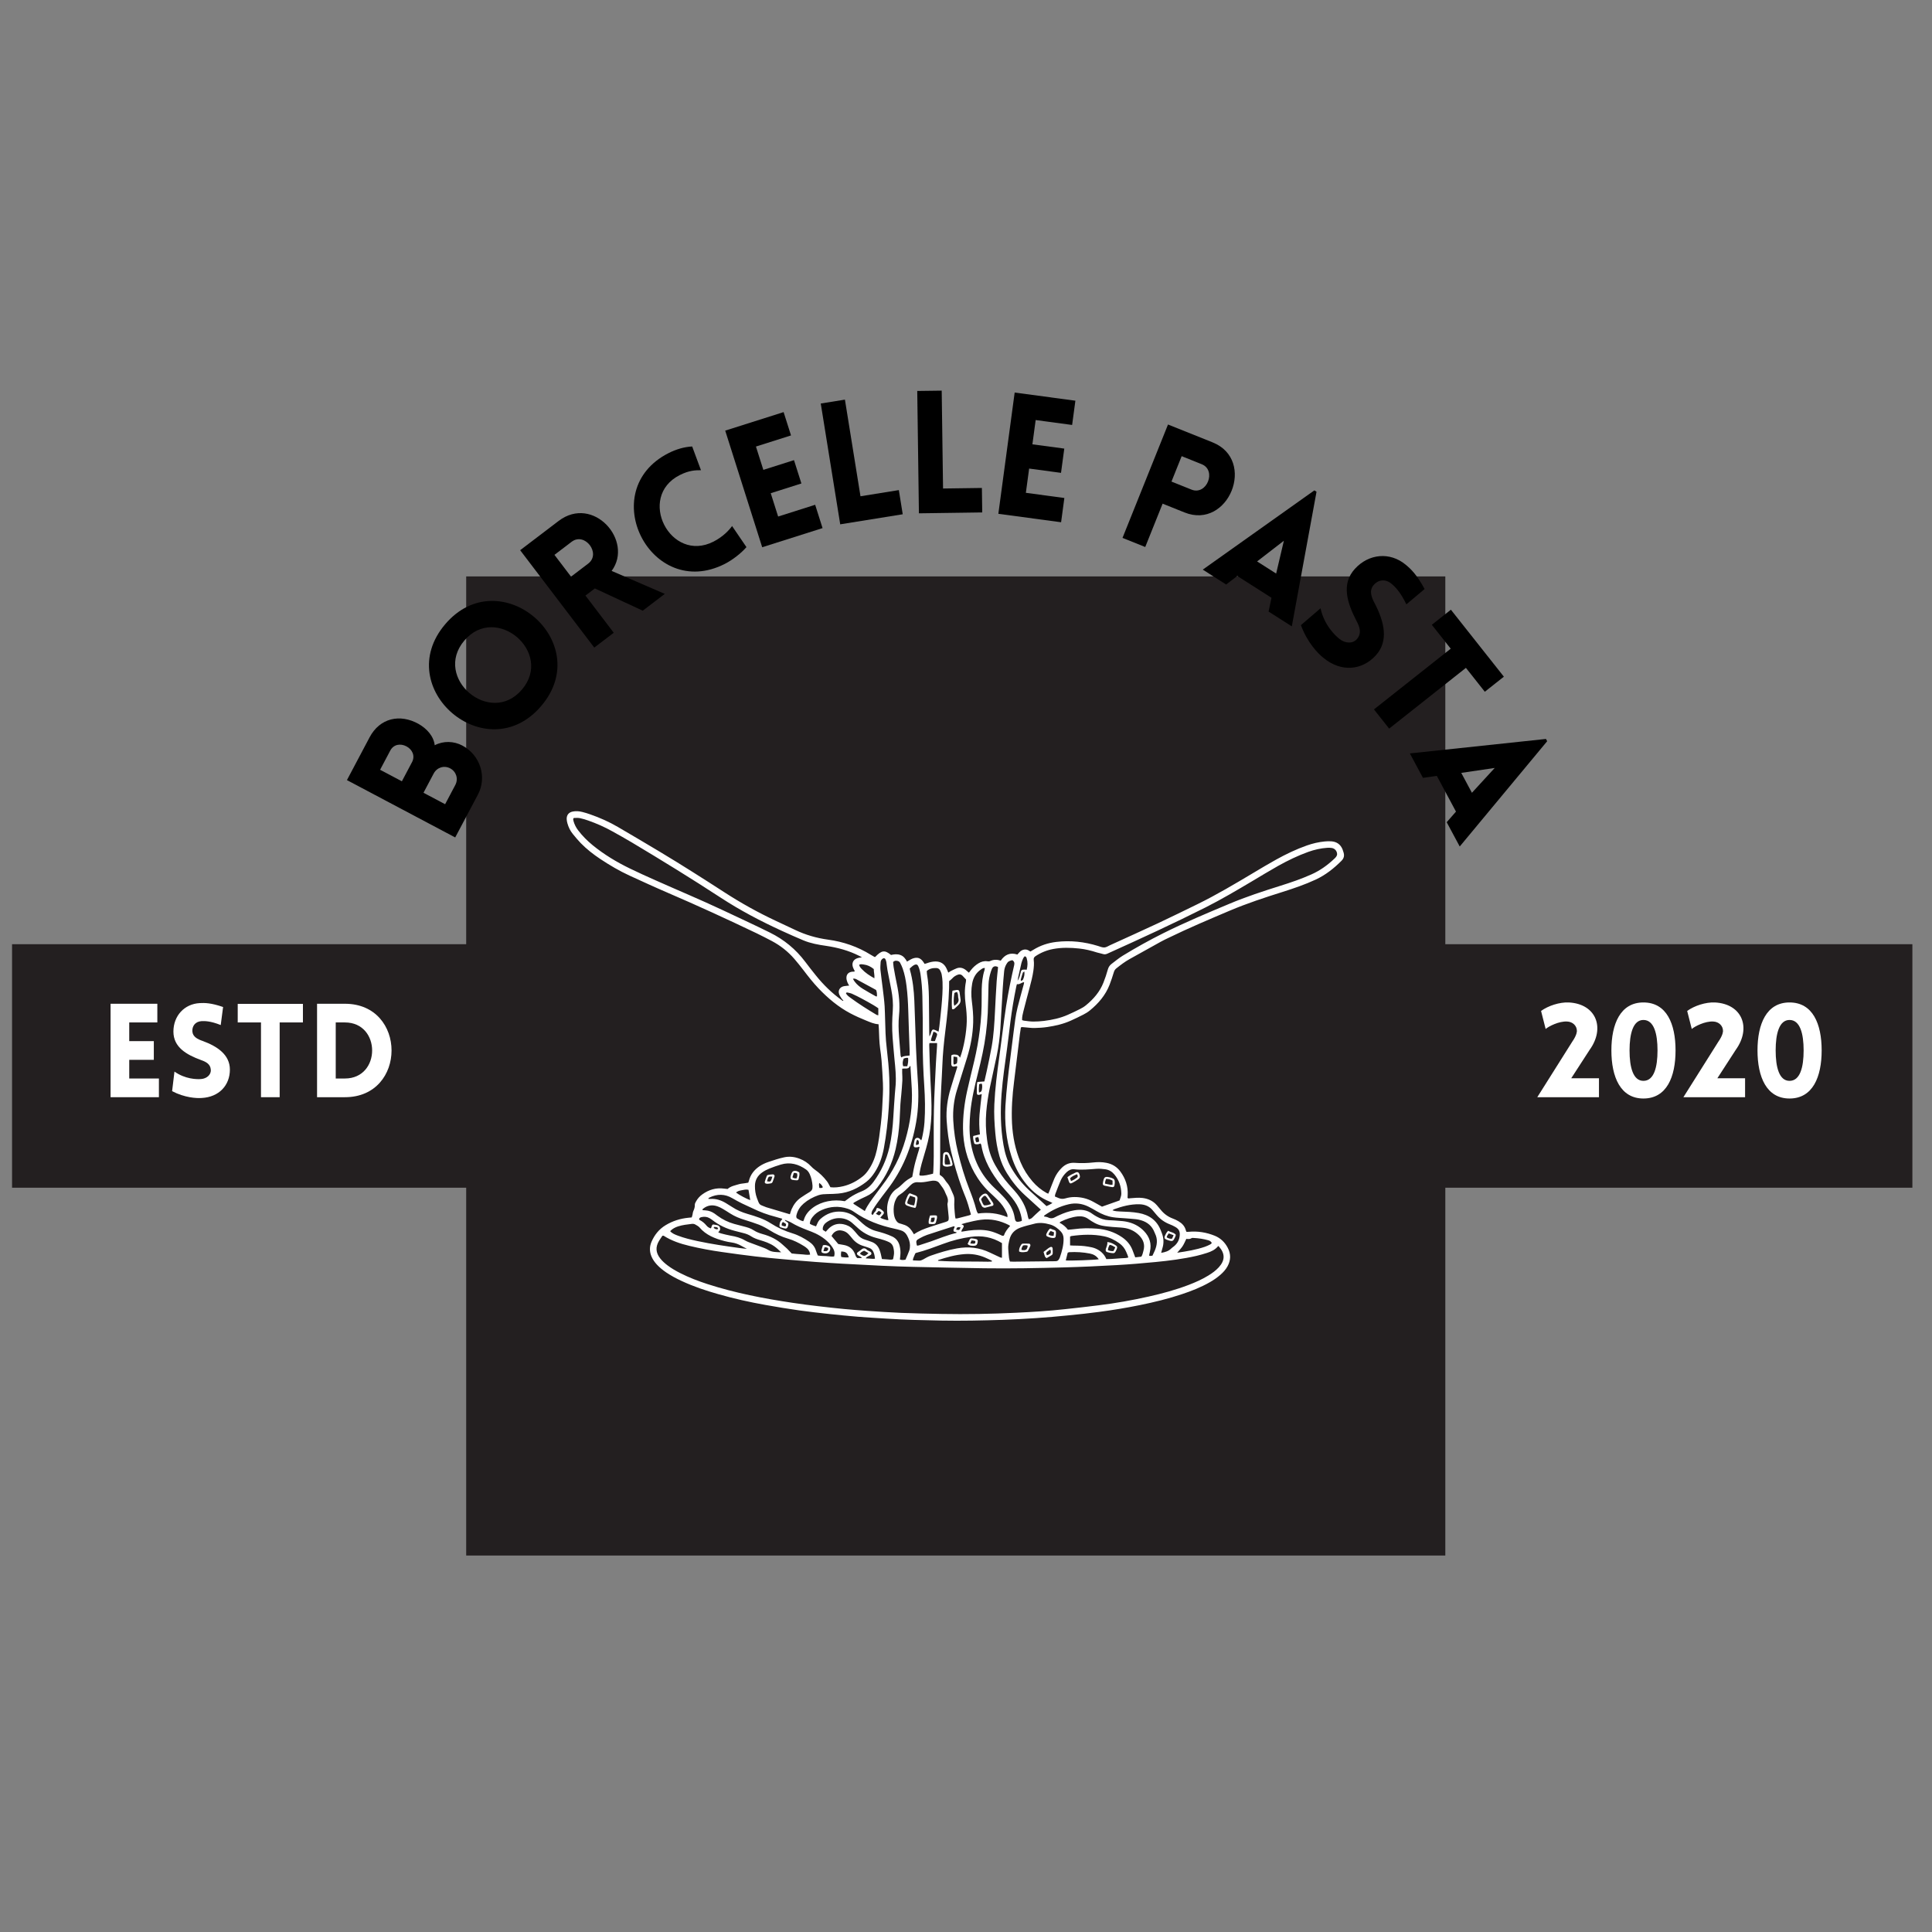 <svg xmlns="http://www.w3.org/2000/svg" xmlns:xlink="http://www.w3.org/1999/xlink" width="500" zoomAndPan="magnify" viewBox="0 0 375 375" height="500" preserveAspectRatio="xMidYMid meet" version="1.0"><rect x="0" y="0" width="375" height="375" fill="#808080" stroke="none"/><defs><g/><clipPath id="d8337146c2"><path d="M 90.488 111.883 L 280.535 111.883 L 280.535 301.926 L 90.488 301.926 Z M 90.488 111.883 " clipRule="nonzero"/></clipPath><clipPath id="9266826c40"><path d="M 185.512 111.883 C 133.031 111.883 90.488 154.426 90.488 206.902 C 90.488 259.383 133.031 301.926 185.512 301.926 C 237.992 301.926 280.535 259.383 280.535 206.902 C 280.535 154.426 237.992 111.883 185.512 111.883 Z M 185.512 111.883 " clipRule="nonzero"/></clipPath><clipPath id="cf34e240d2"><path d="M 109.992 157.062 L 260.742 157.062 L 260.742 256.812 L 109.992 256.812 Z M 109.992 157.062 " clipRule="nonzero"/></clipPath><clipPath id="e1c98a4376"><path d="M 2.34 183.27 L 127.676 183.27 L 127.676 230.535 L 2.34 230.535 Z M 2.34 183.27 " clipRule="nonzero"/></clipPath><clipPath id="1eb46ee6b9"><path d="M 255.613 183.27 L 371.273 183.27 L 371.273 230.535 L 255.613 230.535 Z M 255.613 183.27 " clipRule="nonzero"/></clipPath></defs><g clipPath="url(#d8337146c2)"><g clipPath="url(#9266826c40)"><path fill="#231f20" d="M 90.488 111.883 L 280.535 111.883 L 280.535 301.926 L 90.488 301.926 Z M 90.488 111.883 " fillOpacity="1" fillRule="nonzero"/></g></g><g clipPath="url(#cf34e240d2)"><path fill="#ffffff" d="M 139.41 238.527 C 139.34 238.414 139.293 238.262 139.203 238.23 C 139.027 238.168 138.824 238.16 138.633 238.148 C 138.609 238.145 138.559 238.207 138.547 238.25 C 138.543 238.293 138.555 238.363 138.582 238.379 C 138.82 238.543 139.066 238.703 139.41 238.527 Z M 185.582 238.68 C 186.211 238.781 186.211 238.781 186.457 238.227 C 185.816 238.156 185.75 238.184 185.582 238.68 Z M 177.777 222.242 C 178.207 222.203 178.332 222.141 178.348 221.953 C 178.367 221.781 178.355 221.602 178.301 221.445 C 178.266 221.352 178.133 221.293 178.023 221.207 C 177.836 221.543 177.777 221.848 177.777 222.242 Z M 159.012 229.609 C 158.93 229.945 158.977 230.246 159.035 230.578 C 159.293 230.582 159.535 230.66 159.715 230.418 C 159.441 229.934 159.441 229.934 159.012 229.609 Z M 151.746 237.879 C 151.91 237.934 152.094 237.996 152.281 238.039 C 152.418 238.066 152.539 237.996 152.562 237.859 C 152.582 237.754 152.574 237.59 152.512 237.531 C 152.348 237.391 152.141 237.297 151.969 237.188 C 151.734 237.383 151.699 237.59 151.746 237.879 Z M 170.008 235.594 C 170.699 236.004 170.699 236.004 171.102 235.387 C 170.883 235.168 170.883 235.168 170.547 235.027 C 170.387 235.195 170.223 235.367 170.008 235.594 Z M 189.348 220.816 C 189.281 221.152 189.336 221.434 189.523 221.73 C 189.695 221.688 189.855 221.648 190.035 221.605 C 190.043 221.281 190.012 220.992 189.859 220.691 C 189.672 220.738 189.512 220.773 189.348 220.816 Z M 198.824 188.559 C 198.688 188.664 198.559 188.719 198.531 188.801 C 198.383 189.227 198.266 189.656 198.141 190.086 C 198.117 190.168 198.145 190.262 198.152 190.41 C 198.328 190.305 198.52 190.258 198.566 190.145 C 198.758 189.668 198.918 189.18 198.824 188.559 Z M 190.047 210.461 C 190.035 210.992 189.938 211.5 190.031 212.062 C 190.301 211.977 190.496 211.887 190.555 211.633 C 190.645 211.215 190.691 210.797 190.586 210.367 C 190.477 210.359 190.402 210.336 190.336 210.348 C 190.242 210.367 190.16 210.418 190.047 210.461 Z M 167.734 242.754 C 167.145 243.035 167.145 243.035 166.91 243.355 C 167.711 243.914 167.898 243.906 168.566 243.223 C 168.277 243.059 168 242.898 167.734 242.754 Z M 185.074 205.078 C 185.102 205.645 184.996 206.109 185.102 206.594 C 185.188 206.594 185.27 206.613 185.328 206.59 C 185.469 206.543 185.594 206.473 185.727 206.406 C 185.824 206 185.863 205.609 185.773 205.176 C 185.57 205.152 185.387 205.121 185.074 205.078 Z M 164.746 244.051 C 164.5 243.172 164.176 242.934 163.277 242.91 C 163.23 243.254 163.195 243.59 163.285 243.973 C 163.758 244.062 164.223 244.098 164.746 244.051 Z M 181.469 202.078 C 181.602 201.707 181.738 201.359 181.852 201.008 C 181.949 200.695 181.891 200.578 181.586 200.398 C 181.484 200.34 181.359 200.316 181.18 200.254 C 181.035 200.867 180.758 201.395 180.676 202.016 C 180.801 202.039 180.895 202.066 180.988 202.078 C 181.137 202.086 181.285 202.078 181.469 202.078 Z M 176.098 206.965 C 176.258 206.395 176.32 205.883 176.258 205.344 C 175.922 205.27 175.648 205.379 175.391 205.477 C 175.172 206.152 175.156 206.418 175.309 206.965 C 175.551 206.965 175.793 206.965 176.098 206.965 Z M 145.285 230.941 C 144.809 230.824 144.395 230.949 143.977 231.023 C 143.371 231.137 143.25 231.188 142.855 231.465 C 143.375 231.891 145.027 232.77 145.621 232.934 C 145.508 232.262 145.398 231.602 145.285 230.941 Z M 197.516 190.363 C 197.84 189.914 197.953 189.402 198.074 188.895 C 198.211 188.312 198.23 188.172 198.988 188.199 C 199.082 188.199 199.176 188.219 199.277 188.234 C 199.473 187.477 199.508 186.762 199.289 186.043 C 199.238 185.859 199.176 185.652 198.891 185.613 C 198.801 185.738 198.664 185.859 198.602 186.012 C 198.465 186.309 198.336 186.613 198.258 186.926 C 198.039 187.828 197.84 188.738 197.641 189.637 C 197.586 189.879 197.559 190.121 197.516 190.363 Z M 169.602 188.094 C 168.996 187.598 168.371 187.297 167.656 187.211 C 167.363 187.176 167.07 187.082 166.758 187.27 C 166.832 187.621 167.043 187.863 167.27 188.094 C 167.957 188.824 168.785 189.371 169.719 189.887 C 169.781 189.242 169.59 188.688 169.602 188.094 Z M 165.555 189.984 C 165.695 190.223 165.785 190.398 165.906 190.551 C 166.336 191.125 166.891 191.57 167.492 191.941 C 168.312 192.445 169.148 192.91 169.984 193.379 C 170.031 193.418 170.117 193.391 170.215 193.402 C 170.234 192.957 170.211 192.539 170.055 192.16 C 169.887 192.066 169.758 191.988 169.625 191.918 C 168.566 191.34 167.5 190.754 166.434 190.188 C 166.203 190.062 165.965 189.875 165.555 189.984 Z M 170.48 195.703 C 170.121 195.469 169.832 195.262 169.531 195.09 C 168.789 194.66 168.047 194.234 167.285 193.836 C 166.668 193.5 166.035 193.188 165.395 192.898 C 165.125 192.773 164.816 192.719 164.523 192.656 C 164.418 192.633 164.273 192.602 164.199 192.805 C 164.395 193.176 164.742 193.43 165.082 193.676 C 166.703 194.871 168.414 195.945 170.141 196.98 C 170.227 197.035 170.355 197.035 170.48 197.062 C 170.48 196.586 170.48 196.164 170.48 195.703 Z M 213.266 244.422 C 212.816 243.762 212.238 243.449 211.543 243.312 C 210.223 243.055 208.898 242.973 207.551 243.047 C 207.457 243.055 207.363 243.102 207.242 243.141 C 207.117 243.645 206.992 244.145 206.867 244.652 C 207.707 244.734 212.41 244.566 213.266 244.422 Z M 192.512 244.867 C 192.52 244.816 192.523 244.762 192.531 244.703 C 192.074 244.492 191.629 244.266 191.168 244.074 C 189.891 243.531 188.559 243.32 187.172 243.426 C 185.445 243.555 183.797 244.027 182.164 244.555 C 182.121 244.566 182.09 244.613 182.062 244.652 C 182.074 244.676 182.078 244.715 182.09 244.715 C 185.316 244.945 188.551 244.816 191.773 244.898 C 192.016 244.902 192.266 244.879 192.512 244.867 Z M 230.266 240.461 C 230.016 240.969 229.82 241.461 229.531 241.898 C 229.246 242.328 228.875 242.699 228.492 243.152 C 230.355 242.883 232.148 242.586 233.867 242 C 234.227 241.875 234.57 241.711 234.906 241.543 C 235.023 241.48 235.113 241.363 235.211 241.266 C 235.047 240.969 234.828 240.82 234.547 240.742 C 233.621 240.477 232.672 240.336 231.711 240.289 C 231.562 240.285 231.375 240.254 231.27 240.332 C 230.945 240.547 230.602 240.508 230.266 240.461 Z M 185.297 238.051 C 185.188 238.051 185.102 238.02 185.039 238.043 C 183.34 238.59 181.637 239.129 179.941 239.695 C 179.469 239.859 179.008 240.082 178.574 240.32 C 177.785 240.75 177.766 240.812 177.949 241.691 C 177.949 241.715 177.977 241.727 178.043 241.785 C 178.121 241.77 178.242 241.762 178.355 241.727 C 179.121 241.48 179.887 241.238 180.648 240.973 C 182.285 240.402 183.891 239.719 185.586 239.324 C 185.629 239.312 185.652 239.258 185.699 239.199 C 185.492 239.133 185.293 239.074 185.121 239.023 C 184.957 238.645 185.27 238.414 185.297 238.051 Z M 169.832 244.316 C 169.793 244.016 169.77 243.789 169.719 243.57 C 169.672 243.379 169.609 243.184 169.527 243 C 169.359 242.609 169.078 242.336 168.664 242.203 C 168.328 242.094 168.004 241.965 167.664 241.867 C 166.727 241.609 165.973 241.098 165.375 240.332 C 165.176 240.07 164.953 239.836 164.734 239.586 C 164.332 239.129 163.809 238.898 163.215 238.82 C 162.453 238.727 161.758 239.133 161.398 239.906 C 161.848 240.438 162.293 240.973 162.703 241.461 C 163.121 241.527 163.469 241.578 163.809 241.652 C 164.852 241.852 165.59 242.422 165.965 243.449 C 166.055 243.703 166.125 243.984 166.41 244.191 C 166.668 244.191 166.961 244.191 167.262 244.191 C 167.246 244.02 167.109 243.984 167.008 243.918 C 166.832 243.812 166.648 243.727 166.492 243.613 C 166.301 243.484 166.273 243.234 166.445 243.09 C 166.648 242.91 166.914 242.789 167.117 242.605 C 167.504 242.234 167.871 242.164 168.277 242.586 C 168.375 242.695 168.535 242.742 168.664 242.816 C 168.855 242.934 169.113 243 169.137 243.266 C 169.16 243.59 168.848 243.637 168.648 243.766 C 168.449 243.902 168.184 243.938 168.035 244.242 C 168.543 244.277 168.988 244.316 169.445 244.344 C 169.539 244.352 169.637 244.328 169.832 244.316 Z M 186.602 237.613 C 187.129 237.871 187.156 237.945 186.918 238.363 C 186.801 238.574 186.617 238.758 186.602 239.074 C 187.102 239 187.566 238.91 188.039 238.852 C 189.371 238.688 190.703 238.633 192.035 238.922 C 192.805 239.094 193.52 239.395 194.238 239.719 C 194.41 239.793 194.574 239.949 194.848 239.824 C 195.082 239.133 195.531 238.531 196.066 237.957 C 195.961 237.879 195.891 237.812 195.805 237.773 C 194.098 236.906 192.305 236.512 190.383 236.758 C 189.43 236.883 188.5 237.113 187.566 237.336 C 187.262 237.414 186.953 237.512 186.602 237.613 Z M 151.613 243.07 C 150.625 242.062 149.977 241.609 148.898 241.172 C 148.457 240.996 148.004 240.848 147.543 240.715 C 146.934 240.531 146.34 240.324 145.809 239.977 C 145.34 239.664 144.824 239.465 144.277 239.336 C 143.719 239.199 143.156 239.051 142.59 238.902 C 141.012 238.492 139.555 237.82 138.266 236.805 C 138.09 236.664 137.895 236.547 137.699 236.434 C 137.238 236.168 136.734 236.129 136.23 236.227 C 135.992 236.277 135.727 236.348 135.695 236.66 C 135.727 236.707 135.742 236.766 135.785 236.789 C 136.309 237.055 136.75 237.414 137.121 237.871 C 137.34 238.148 137.641 238.34 137.984 238.426 C 138.152 238.18 138.082 237.836 138.402 237.668 C 138.645 237.707 138.918 237.727 139.184 237.797 C 139.645 237.918 139.863 238.262 139.75 238.715 C 139.711 238.879 139.543 239.016 139.41 239.191 C 139.586 239.262 139.738 239.352 139.91 239.395 C 140.539 239.551 141.176 239.73 141.82 239.84 C 142.797 240 143.742 240.254 144.602 240.762 C 144.883 240.926 145.191 241.055 145.496 241.172 C 146.176 241.438 146.871 241.676 147.547 241.938 C 148.066 242.141 148.613 242.305 149.082 242.594 C 149.836 243.066 150.648 243.023 151.613 243.07 Z M 160.277 239.082 C 160.469 238.875 160.609 238.699 160.77 238.539 C 161.57 237.719 162.535 237.402 163.66 237.613 C 164.398 237.75 165.047 238.078 165.566 238.633 C 165.855 238.945 166.145 239.262 166.41 239.598 C 166.816 240.105 167.32 240.449 167.953 240.633 C 168.363 240.75 168.766 240.902 169.168 241.043 C 169.902 241.305 170.398 241.816 170.691 242.523 C 170.805 242.801 170.887 243.094 170.965 243.391 C 171.047 243.703 171.105 244.02 171.184 244.379 C 171.535 244.402 171.891 244.438 172.238 244.449 C 172.602 244.457 172.98 244.586 173.352 244.402 C 173.398 244.168 173.43 243.941 173.477 243.727 C 173.586 243.195 173.527 242.676 173.402 242.152 C 173.293 241.68 173.031 241.328 172.602 241.113 C 172.309 240.973 172 240.844 171.695 240.742 C 171.164 240.57 170.633 240.418 170.098 240.285 C 168.648 239.91 167.387 239.215 166.309 238.172 C 166 237.879 165.676 237.594 165.352 237.32 C 164.062 236.234 162.027 236.062 160.379 237.285 C 159.973 237.582 159.715 237.973 159.695 238.492 C 159.691 238.562 159.715 238.633 159.719 238.723 C 159.891 238.828 160.055 238.941 160.277 239.082 Z M 130.074 238.965 C 130.496 239.441 131.027 239.625 131.539 239.824 C 132.789 240.301 134.094 240.613 135.402 240.895 C 138.09 241.473 140.805 241.867 143.527 242.238 C 143.945 242.301 144.367 242.336 144.969 242.398 C 144.5 242.145 144.195 241.988 143.887 241.816 C 143.316 241.484 142.703 241.266 142.043 241.168 C 141.57 241.098 141.094 241.02 140.637 240.895 C 138.785 240.414 137.035 239.746 135.75 238.219 C 135.559 238.004 135.262 237.867 135.008 237.707 C 134.789 237.566 134.539 237.523 134.281 237.555 C 133.379 237.668 132.473 237.762 131.605 238.043 C 131.051 238.227 130.539 238.48 130.074 238.965 Z M 225.383 243.176 C 226.195 243.047 226.824 242.84 227.332 242.336 C 227.492 242.176 227.688 242.051 227.863 241.91 C 228.453 241.426 228.836 240.809 228.953 240.059 C 229.129 238.969 228.766 238.52 228.109 238.137 C 227.762 237.938 227.391 237.766 227.02 237.625 C 226.008 237.23 225.164 236.617 224.469 235.785 C 224.238 235.516 224.004 235.25 223.785 234.973 C 223.105 234.125 222.215 233.77 221.137 233.746 C 219.418 233.711 217.797 234.152 216.199 234.73 C 216.117 234.762 216.047 234.844 215.934 234.926 C 216.445 235.102 216.918 235.133 217.395 235.148 C 218.609 235.191 219.816 235.23 221.016 235.445 C 223.047 235.809 224.551 236.852 225.312 238.832 C 225.363 238.977 225.43 239.117 225.48 239.258 C 225.895 240.277 225.945 241.309 225.598 242.363 C 225.523 242.594 225.469 242.836 225.383 243.176 Z M 219.004 244.086 C 218.91 243.672 218.738 243.344 218.598 242.996 C 218.309 242.305 217.855 241.738 217.242 241.305 C 216.348 240.672 215.379 240.188 214.301 239.965 C 212.191 239.527 210.082 239.617 207.965 239.91 C 207.875 239.922 207.793 239.988 207.699 240.023 C 207.699 240.594 207.699 241.145 207.699 241.734 C 207.953 241.75 208.176 241.77 208.395 241.77 C 209.332 241.77 210.27 241.805 211.188 241.969 C 211.66 242.051 212.145 242.133 212.582 242.312 C 213.539 242.707 214.297 243.348 214.742 244.391 C 215.953 244.398 217.207 244.227 218.469 244.184 C 218.633 244.18 218.805 244.121 219.004 244.086 Z M 223.691 243.727 C 223.855 243.379 224.008 243.066 224.145 242.746 C 224.598 241.652 224.746 240.555 224.195 239.445 C 224.148 239.359 224.113 239.262 224.078 239.168 C 223.602 237.949 222.699 237.207 221.461 236.848 C 221.148 236.754 220.824 236.684 220.5 236.648 C 219.801 236.57 219.094 236.527 218.391 236.469 C 217.613 236.406 216.824 236.387 216.051 236.27 C 214.922 236.098 213.863 235.68 212.875 235.098 C 212.332 234.777 211.785 234.461 211.219 234.184 C 210.023 233.605 208.754 233.445 207.457 233.742 C 205.742 234.137 204.18 234.895 202.738 235.898 C 202.691 235.934 202.672 236.023 202.625 236.109 C 202.922 236.176 203.211 236.188 203.438 236.305 C 203.977 236.582 204.453 236.469 204.93 236.18 C 205.125 236.062 205.344 235.98 205.543 235.887 C 206.508 235.438 207.504 235.086 208.562 234.914 C 209.828 234.703 211.023 234.832 212.078 235.645 C 212.32 235.828 212.586 235.98 212.852 236.129 C 213.582 236.547 214.367 236.805 215.219 236.836 C 215.852 236.859 216.48 236.898 217.105 236.953 C 217.613 236.996 218.121 237.023 218.609 237.125 C 219.93 237.383 221.098 237.961 222.039 238.941 C 223.129 240.07 223.566 241.402 223.195 242.965 C 223.137 243.207 223.094 243.449 223.035 243.707 C 223.137 243.738 223.199 243.777 223.27 243.773 C 223.418 243.766 223.57 243.738 223.691 243.727 Z M 182.18 200.242 C 182.234 199.883 182.293 199.562 182.328 199.238 C 182.469 197.965 182.617 196.688 182.734 195.406 C 182.875 193.801 183.012 192.191 182.945 190.574 C 182.922 190.098 182.871 189.621 182.781 189.156 C 182.734 188.883 182.617 188.625 182.492 188.375 C 182.355 188.09 182.09 187.91 181.773 187.898 C 181.082 187.875 180.422 187.977 179.883 188.473 C 179.898 188.676 179.898 188.855 179.922 189.023 C 180.184 190.547 180.277 192.078 180.301 193.617 C 180.336 195.855 180.348 198.102 180.363 200.348 C 180.363 200.559 180.383 200.77 180.398 201.168 C 180.531 200.93 180.59 200.855 180.617 200.77 C 180.676 200.605 180.711 200.43 180.77 200.266 C 180.941 199.816 181.082 199.75 181.508 199.93 C 181.715 200.012 181.914 200.117 182.18 200.242 Z M 180.406 202.457 C 180.383 202.645 180.359 202.746 180.363 202.848 C 180.43 205.039 180.477 207.238 180.59 209.43 C 180.707 211.727 180.859 214.02 180.785 216.32 C 180.754 217.227 180.676 218.133 180.57 219.035 C 180.363 220.773 179.906 222.453 179.398 224.121 C 179.039 225.309 178.68 226.492 178.484 227.711 C 178.461 227.859 178.383 228 178.539 228.172 C 179.402 228.273 180.234 228.012 181.105 227.812 C 181.125 227.629 181.148 227.48 181.156 227.336 C 181.184 226.375 181.238 225.414 181.238 224.453 C 181.254 221.453 181.203 218.441 181.273 215.434 C 181.336 212.434 181.52 209.434 181.66 206.43 C 181.715 205.297 181.809 204.16 181.879 203.027 C 181.891 202.828 181.887 202.633 181.887 202.457 C 181.395 202.457 180.93 202.457 180.406 202.457 Z M 194.48 241.285 C 192.559 240.117 190.566 239.77 188.438 240.07 C 186.605 240.332 184.828 240.773 183.098 241.422 C 181.348 242.07 179.605 242.734 177.789 243.195 C 177.746 243.207 177.711 243.254 177.66 243.289 C 177.523 243.605 177.375 243.926 177.254 244.254 C 177.207 244.363 177.219 244.484 177.199 244.645 C 177.625 244.656 178.008 244.664 178.379 244.688 C 178.672 244.703 178.91 244.602 179.164 244.469 C 179.645 244.195 180.129 243.906 180.648 243.727 C 182.316 243.141 184 242.629 185.746 242.312 C 187.973 241.91 190.113 242.145 192.164 243.137 C 192.824 243.453 193.488 243.762 194.148 244.066 C 194.25 244.109 194.367 244.109 194.48 244.133 C 194.48 243.148 194.48 242.215 194.48 241.285 Z M 221.531 243.918 C 221.773 243.543 221.84 243.141 221.945 242.758 C 222.281 241.555 221.902 240.566 221.043 239.73 C 220.223 238.926 219.223 238.461 218.09 238.32 C 217.391 238.227 216.684 238.227 215.977 238.156 C 215.281 238.09 214.566 238.031 213.875 237.891 C 212.898 237.691 212.051 237.176 211.242 236.605 C 210.613 236.156 209.922 236.023 209.16 236.105 C 208.02 236.234 206.953 236.613 205.922 237.105 C 205.836 237.148 205.766 237.223 205.648 237.32 C 206.32 237.672 206.852 238.113 207.281 238.688 C 207.688 238.652 208.066 238.641 208.438 238.586 C 209.922 238.379 211.406 238.363 212.898 238.48 C 214.672 238.617 216.312 239.133 217.789 240.141 C 218.711 240.773 219.406 241.586 219.812 242.629 C 219.988 243.09 220.16 243.555 220.348 244.051 C 220.742 244.004 221.145 243.961 221.531 243.918 Z M 158.387 238.039 C 158.465 237.871 158.527 237.742 158.586 237.609 C 158.742 237.23 158.934 236.875 159.242 236.602 C 160.434 235.539 161.824 235.039 163.414 235.195 C 164.551 235.309 165.555 235.77 166.402 236.547 C 166.75 236.871 167.109 237.195 167.465 237.512 C 168.211 238.18 169.055 238.668 170.02 238.934 C 170.559 239.086 171.094 239.215 171.625 239.395 C 172.172 239.582 172.719 239.777 173.238 240.031 C 173.977 240.402 174.43 241.016 174.625 241.828 C 174.766 242.422 174.82 243.023 174.754 243.633 C 174.73 243.902 174.699 244.172 174.672 244.473 C 175.031 244.598 175.371 244.586 175.758 244.496 C 176.004 243.914 176.273 243.348 176.48 242.754 C 176.594 242.43 176.629 242.062 176.629 241.715 C 176.621 241.02 176.375 240.383 176.039 239.777 C 175.77 239.293 175.371 238.957 174.836 238.805 C 174.43 238.68 174.012 238.574 173.594 238.484 C 170.805 237.879 168.172 236.91 165.812 235.258 C 165.43 234.984 164.988 234.762 164.539 234.613 C 162.844 234.055 161.156 234.137 159.52 234.855 C 158.812 235.16 158.199 235.598 157.723 236.211 C 157.422 236.594 157.203 237.012 157.191 237.535 C 157.551 237.773 157.949 237.883 158.387 238.039 Z M 153.668 243.297 C 154.242 243.348 154.844 243.438 155.453 243.453 C 156.043 243.473 156.625 243.625 157.238 243.523 C 157.18 242.883 156.883 242.441 156.406 242.105 C 156.242 241.988 156.078 241.867 155.898 241.77 C 154.992 241.215 154.051 240.742 153.023 240.441 C 151.727 240.07 150.52 239.5 149.383 238.785 C 149.105 238.609 148.828 238.438 148.531 238.285 C 148.133 238.078 147.73 237.859 147.309 237.707 C 146.383 237.371 145.449 237.055 144.512 236.77 C 143.535 236.477 142.609 236.094 141.754 235.551 C 141.258 235.238 140.777 234.922 140.277 234.633 C 139.969 234.453 139.652 234.289 139.32 234.172 C 138.301 233.793 137.336 233.918 136.473 234.609 C 136.402 234.668 136.297 234.719 136.387 234.891 C 136.555 234.902 136.75 234.922 136.945 234.934 C 137.594 234.973 138.172 235.195 138.703 235.562 C 138.891 235.699 139.074 235.832 139.254 235.969 C 140.234 236.695 141.32 237.23 142.496 237.559 C 143.105 237.727 143.711 237.879 144.324 238.039 C 145.016 238.215 145.691 238.402 146.293 238.797 C 146.828 239.145 147.414 239.363 148.027 239.535 C 149.48 239.93 150.812 240.566 151.926 241.602 C 152.203 241.863 152.5 242.105 152.77 242.363 C 153.059 242.648 153.324 242.941 153.668 243.297 Z M 173.355 186.738 C 173.387 187.07 173.398 187.398 173.453 187.715 C 173.645 188.785 173.828 189.855 174.059 190.918 C 174.496 192.949 174.711 194.988 174.5 197.082 C 174.359 198.461 174.406 199.859 174.508 201.242 C 174.582 202.32 174.676 203.406 174.773 204.484 C 174.797 204.73 174.773 204.992 174.961 205.246 C 175.422 204.891 175.996 204.98 176.559 204.867 C 176.559 204.543 176.57 204.242 176.559 203.941 C 176.469 201.348 176.363 198.75 176.293 196.152 C 176.246 194.559 176.156 192.973 175.957 191.395 C 175.816 190.238 175.598 189.102 175.215 188 C 175.082 187.617 174.906 187.25 174.723 186.898 C 174.617 186.684 174.418 186.551 174.188 186.508 C 173.91 186.457 173.633 186.426 173.355 186.738 Z M 204.277 233.5 C 204.074 233.398 203.953 233.324 203.816 233.27 C 201.988 232.543 200.492 231.391 199.242 229.879 C 197.875 228.25 196.938 226.391 196.297 224.375 C 195.281 221.18 194.977 217.898 195.156 214.57 C 195.246 213.035 195.395 211.5 195.555 209.965 C 195.699 208.488 195.902 207.008 196.082 205.535 C 196.309 203.754 196.527 201.973 196.754 200.195 C 196.957 198.645 197.125 197.082 197.504 195.562 C 197.852 194.172 198.242 192.785 198.617 191.395 C 198.684 191.16 198.77 190.922 198.77 190.641 C 198.246 190.688 197.906 191.152 197.387 191.016 C 197.332 191.211 197.273 191.383 197.246 191.555 C 196.785 193.805 196.406 196.066 196.117 198.348 C 195.906 200.051 195.707 201.754 195.477 203.461 C 195.074 206.41 194.629 209.352 194.402 212.328 C 194.156 215.641 194.203 218.941 194.773 222.219 C 195.039 223.77 195.477 225.266 196.273 226.645 C 197.188 228.23 198.301 229.664 199.637 230.914 C 200.484 231.703 201.352 232.473 202.215 233.258 C 202.508 233.527 202.801 233.801 203.125 234.105 C 203.492 233.965 203.855 233.77 204.277 233.5 Z M 167.859 235.062 C 168.441 233.789 169.25 232.781 170.008 231.75 C 170.398 231.219 170.789 230.695 171.188 230.168 C 173.281 227.465 174.809 224.469 175.75 221.176 C 176.68 217.953 177.148 214.668 176.977 211.305 C 176.906 209.973 176.816 208.633 176.734 207.301 C 176.723 207.168 176.789 207.008 176.605 206.883 C 176.492 207.312 176.188 207.418 175.797 207.402 C 175.578 207.383 175.355 207.418 175.113 207.43 C 175.113 207.727 175.109 207.973 175.113 208.223 C 175.125 208.727 175.172 209.234 175.148 209.734 C 175.102 210.645 175.012 211.547 174.938 212.453 C 174.883 213.078 174.801 213.707 174.766 214.34 C 174.699 215.422 174.672 216.508 174.605 217.594 C 174.488 219.43 174.258 221.258 173.836 223.055 C 173.191 225.801 172.02 228.289 170.273 230.512 C 169.695 231.242 169.012 231.812 168.164 232.195 C 167.824 232.352 167.477 232.504 167.141 232.676 C 166.707 232.887 166.289 233.117 165.871 233.352 C 165.777 233.406 165.629 233.445 165.648 233.648 C 166.344 234.094 167.062 234.555 167.859 235.062 Z M 202.031 234.797 C 200.965 233.828 199.961 232.91 198.949 231.992 C 197.574 230.742 196.426 229.309 195.453 227.734 C 194.809 226.699 194.328 225.59 193.992 224.418 C 193.574 222.957 193.324 221.465 193.191 219.957 C 193.023 218.094 192.914 216.227 193 214.355 C 193.141 211.297 193.527 208.27 193.949 205.246 C 194.188 203.52 194.398 201.785 194.629 200.062 C 194.84 198.461 195.039 196.859 195.289 195.262 C 195.707 192.59 196.25 189.949 196.855 187.316 C 196.957 186.879 196.836 186.59 196.496 186.367 C 195.816 186.52 195.637 186.645 195.34 187.152 C 195.098 187.57 194.953 188.027 194.906 188.508 C 194.797 189.613 194.703 190.723 194.633 191.832 C 194.469 194.449 194.332 197.07 194.168 199.691 C 194.055 201.43 193.824 203.16 193.473 204.867 C 193.035 206.965 192.559 209.059 192.117 211.164 C 191.797 212.695 191.57 214.238 191.434 215.801 C 191.281 217.621 191.34 219.438 191.594 221.242 C 191.828 222.984 192.312 224.648 193.191 226.184 C 193.926 227.48 194.773 228.703 195.766 229.828 C 196.16 230.281 196.574 230.723 196.973 231.184 C 198.246 232.629 199.191 234.246 199.527 236.176 C 199.555 236.34 199.625 236.492 199.68 236.648 C 200.055 236.637 200.273 236.441 200.492 236.215 C 200.855 235.84 201.258 235.492 201.648 235.133 C 201.758 235.031 201.871 234.938 202.031 234.797 Z M 196.02 244.863 C 196.309 244.875 196.508 244.898 196.703 244.891 C 199.301 244.867 201.895 244.832 204.492 244.805 C 204.648 244.805 204.801 244.793 204.949 244.793 C 205.195 244.785 205.383 244.676 205.508 244.469 C 205.586 244.332 205.668 244.203 205.719 244.062 C 206.125 242.871 206.469 241.664 206.438 240.379 C 206.426 239.84 206.246 239.395 205.887 239.016 C 205.301 238.402 204.629 237.906 203.816 237.672 C 202.762 237.371 201.695 237.242 200.609 237.566 C 200.227 237.68 199.824 237.754 199.441 237.859 C 198.961 237.996 198.465 238.125 198 238.305 C 196.914 238.723 196.191 239.48 195.93 240.633 C 195.793 241.219 195.652 241.809 195.699 242.422 C 195.746 243 195.781 243.578 195.848 244.156 C 195.867 244.375 195.949 244.586 196.02 244.863 Z M 217.312 233.004 C 217.453 232.52 217.668 232.109 217.648 231.645 C 217.613 230.258 217.184 229.016 216.293 227.953 C 215.84 227.41 215.258 227.059 214.555 226.957 C 213.984 226.879 213.395 226.82 212.828 226.863 C 211.391 226.969 209.965 227.121 208.52 226.953 C 207.926 226.887 207.441 227.129 207.023 227.527 C 206.539 227.984 206.145 228.512 205.879 229.113 C 205.5 229.992 205.172 230.895 204.828 231.785 C 204.777 231.922 204.781 232.074 204.754 232.238 C 205.02 232.352 205.25 232.445 205.477 232.543 C 205.91 232.727 206.32 232.746 206.793 232.605 C 207.949 232.258 209.125 232.281 210.305 232.531 C 210.977 232.688 211.609 232.934 212.203 233.266 C 212.781 233.574 213.348 233.898 213.898 234.211 C 215.043 233.805 216.152 233.41 217.312 233.004 Z M 153.316 235.691 C 153.426 235.367 153.512 235.027 153.648 234.707 C 154.055 233.789 154.637 233.004 155.477 232.438 C 156.02 232.066 156.57 231.715 157.133 231.379 C 157.492 231.164 157.711 230.898 157.699 230.477 C 157.699 230.375 157.715 230.27 157.711 230.168 C 157.656 229.387 157.492 228.625 157.168 227.906 C 157 227.551 156.789 227.234 156.477 227.016 C 154.984 225.961 153.359 225.496 151.551 226.043 C 150.801 226.27 150.066 226.52 149.34 226.816 C 148.855 227.012 148.375 227.258 147.949 227.559 C 147.047 228.188 146.547 229.055 146.535 230.18 C 146.523 231 146.648 231.809 146.922 232.555 C 147.465 233.988 147.32 233.746 148.613 234.277 C 148.664 234.297 148.703 234.32 148.758 234.332 C 150.27 234.785 151.785 235.238 153.316 235.691 Z M 177.398 239.574 C 178.379 238.887 179.422 238.508 180.473 238.156 C 181.496 237.809 182.535 237.5 183.566 237.172 C 184.078 237.008 184.156 236.895 184.145 236.359 C 184.145 236.258 184.133 236.156 184.125 236.059 C 184.055 235.352 183.977 234.656 183.914 233.949 C 183.902 233.824 183.879 233.688 183.914 233.574 C 184.105 232.945 183.926 232.387 183.629 231.836 C 183.512 231.621 183.441 231.371 183.328 231.148 C 183.219 230.918 183.086 230.707 182.945 230.5 C 182.762 230.227 182.547 229.98 182.367 229.703 C 182.18 229.402 181.91 229.262 181.574 229.195 C 181.16 229.125 180.766 229.191 180.371 229.27 C 179.652 229.41 178.938 229.539 178.195 229.473 C 177.602 229.414 177.117 229.656 176.711 230.07 C 176.051 230.73 175.414 231.414 174.605 231.91 C 174.23 232.133 174.012 232.516 173.836 232.91 C 173.492 233.664 173.41 234.453 173.469 235.273 C 173.512 235.832 173.605 236.363 173.91 236.859 C 174.113 237.172 174.324 237.414 174.707 237.488 C 174.926 237.535 175.137 237.625 175.355 237.691 C 176.066 237.883 176.605 238.328 177.004 238.941 C 177.125 239.129 177.242 239.316 177.398 239.574 Z M 190.555 212.359 C 190.336 212.43 190.219 212.477 190.102 212.5 C 189.758 212.57 189.605 212.465 189.602 212.133 C 189.594 211.582 189.605 211.02 189.625 210.465 C 189.629 210.324 189.676 210.184 189.711 210.012 C 190.191 209.977 190.633 209.941 191.066 209.906 C 191.227 209.207 191.387 208.547 191.527 207.879 C 191.859 206.293 192.211 204.719 192.488 203.129 C 192.883 200.891 193.012 198.613 193.125 196.344 C 193.219 194.375 193.324 192.41 193.453 190.441 C 193.504 189.637 193.621 188.836 193.695 188.027 C 193.715 187.91 193.703 187.789 193.703 187.676 C 193.285 187.535 193.152 187.523 192.961 187.598 C 192.73 187.688 192.605 187.875 192.512 188.09 C 192.441 188.246 192.383 188.418 192.328 188.582 C 192.062 189.41 191.895 190.246 191.871 191.113 C 191.816 192.957 191.809 194.801 191.723 196.641 C 191.656 197.977 191.535 199.309 191.363 200.637 C 191.039 203.223 190.461 205.758 189.824 208.281 C 189.184 210.828 188.57 213.379 188.332 216.008 C 188.168 217.82 188.102 219.637 188.375 221.453 C 188.895 224.988 190.359 228.047 192.977 230.523 C 193.273 230.805 193.578 231.07 193.863 231.359 C 194.352 231.859 194.871 232.355 195.312 232.898 C 196.125 233.887 196.727 234.98 196.934 236.277 C 197.078 237.188 197.238 237.273 198.156 237.043 C 198.223 237.031 198.277 236.965 198.359 236.906 C 198.266 236.098 198.051 235.332 197.727 234.586 C 197.285 233.574 196.637 232.711 195.918 231.891 C 195.387 231.285 194.828 230.695 194.32 230.07 C 192.453 227.766 190.98 225.262 190.477 222.277 C 190.461 222.164 190.383 222.066 190.324 221.949 C 189.926 222.09 189.566 222.207 189.133 222 C 189.004 221.535 188.816 221.047 188.91 220.492 C 189.352 220.387 189.758 220.285 190.207 220.18 C 190.059 218.871 190.023 217.586 190.129 216.301 C 190.242 215.023 190.402 213.75 190.555 212.359 Z M 163.98 233.152 C 164.355 232.875 164.652 232.645 164.957 232.434 C 165.676 231.949 166.438 231.559 167.238 231.242 C 168.211 230.852 168.949 230.211 169.562 229.375 C 171.051 227.348 172.078 225.113 172.633 222.672 C 173.074 220.723 173.285 218.734 173.398 216.742 C 173.48 215.281 173.586 213.82 173.691 212.359 C 173.734 211.758 173.805 211.148 173.848 210.551 C 173.953 208.906 173.789 207.266 173.621 205.633 C 173.48 204.203 173.367 202.77 173.25 201.332 C 173.117 199.617 173.156 197.895 173.285 196.188 C 173.387 194.812 173.262 193.457 173.004 192.113 C 172.758 190.852 172.496 189.59 172.262 188.324 C 172.168 187.805 172.125 187.273 172.043 186.75 C 172.008 186.555 171.941 186.359 171.859 186.18 C 171.773 185.984 171.523 185.938 171.34 186.062 C 171.105 186.227 170.945 186.461 170.93 186.75 C 170.898 187.258 170.848 187.766 170.895 188.266 C 171.016 189.469 171.199 190.664 171.34 191.871 C 171.477 193.02 171.637 194.176 171.707 195.332 C 171.801 197.07 171.809 198.82 171.883 200.559 C 171.926 201.543 172 202.523 172.121 203.5 C 172.344 205.41 172.539 207.32 172.609 209.234 C 172.672 211.156 172.633 213.078 172.508 214.992 C 172.336 217.645 172.043 220.273 171.555 222.887 C 171.242 224.535 170.715 226.109 169.793 227.527 C 169.336 228.238 168.812 228.883 168.148 229.398 C 166.539 230.641 164.758 231.488 162.707 231.672 C 162.027 231.738 161.344 231.75 160.668 231.762 C 160.055 231.777 159.453 231.789 158.871 231.984 C 157.809 232.352 156.832 232.875 155.98 233.613 C 155.32 234.188 154.844 234.895 154.621 235.75 C 154.555 235.977 154.508 236.191 154.648 236.453 C 155.027 236.672 155.418 236.938 155.895 237.043 C 155.953 236.938 156 236.871 156.02 236.805 C 156.312 235.75 156.988 234.992 157.844 234.367 C 158.699 233.754 159.652 233.371 160.68 233.164 C 161.789 232.941 162.891 232.957 163.98 233.152 Z M 176.582 187.98 C 176.594 188.07 176.594 188.172 176.621 188.266 C 177.172 190.223 177.387 192.23 177.473 194.254 C 177.602 197.305 177.672 200.359 177.797 203.41 C 177.883 205.535 178.008 207.648 178.148 209.77 C 178.336 212.477 178.289 215.164 177.82 217.844 C 176.969 222.684 175.184 227.105 172.156 230.996 C 171.5 231.832 170.871 232.688 170.25 233.547 C 169.926 233.996 169.621 234.465 169.336 234.938 C 169.238 235.102 169.191 235.309 169.156 235.504 C 169.121 235.688 169.25 235.773 169.414 235.805 C 169.566 235.578 169.68 235.316 169.879 235.156 C 170.117 234.969 170.02 234.633 170.246 234.453 C 170.715 234.5 171.059 234.762 171.375 235.043 C 171.617 235.262 171.629 235.457 171.43 235.703 C 171.258 235.914 171.07 236.109 170.859 236.352 C 171.266 236.602 171.688 236.676 172.09 236.805 C 172.191 236.836 172.312 236.812 172.445 236.812 C 172.371 236.457 172.301 236.164 172.262 235.867 C 172.109 234.855 172.16 233.848 172.492 232.875 C 172.797 231.961 173.309 231.207 174.141 230.676 C 174.52 230.434 174.855 230.117 175.18 229.805 C 175.613 229.375 176.078 228.996 176.617 228.703 C 176.77 228.621 176.91 228.523 177.07 228.43 C 177.164 227.914 177.242 227.418 177.348 226.922 C 177.441 226.457 177.555 225.992 177.676 225.523 C 177.809 225.035 177.961 224.559 178.094 224.07 C 178.219 223.594 178.426 223.137 178.484 222.59 C 178.277 222.633 178.137 222.672 177.996 222.691 C 177.438 222.766 177.277 222.621 177.359 222.082 C 177.398 221.836 177.449 221.582 177.508 221.34 C 177.625 220.855 178.109 220.703 178.504 221.023 C 178.602 221.109 178.691 221.223 178.809 221.348 C 178.863 221.211 178.91 221.121 178.934 221.023 C 179.18 219.969 179.363 218.895 179.441 217.809 C 179.605 215.465 179.551 213.113 179.398 210.766 C 179.203 207.867 179.086 204.969 179.105 202.062 C 179.129 199.156 179.098 196.25 179.031 193.352 C 178.996 191.953 178.879 190.574 178.684 189.203 C 178.598 188.625 178.48 188.059 178.227 187.523 C 178.078 187.215 177.871 187.129 177.547 187.258 C 177.387 187.32 177.242 187.422 177.102 187.527 C 176.922 187.664 176.766 187.824 176.582 187.98 Z M 195.535 236.25 C 195.613 235.809 195.453 235.543 195.328 235.281 C 194.945 234.414 194.387 233.664 193.727 233 C 193.195 232.461 192.641 231.945 192.086 231.426 C 190.914 230.328 189.949 229.078 189.164 227.684 C 187.656 225 186.949 222.117 186.918 219.055 C 186.895 216.598 187.191 214.168 187.719 211.77 C 188.152 209.824 188.629 207.891 189.094 205.953 C 190.047 201.934 190.578 197.867 190.539 193.723 C 190.531 193.145 190.539 192.562 190.551 191.984 C 190.586 190.742 190.703 189.516 191.086 188.324 C 191.125 188.188 191.133 188.039 191.156 187.887 C 190.828 187.852 190.625 188.023 190.426 188.16 C 189.441 188.812 188.906 189.75 188.699 190.898 C 188.5 192.023 188.488 193.156 188.629 194.289 C 188.797 195.668 188.941 197.047 188.895 198.445 C 188.824 200.754 188.41 203.004 187.73 205.211 C 187.078 207.332 186.398 209.445 185.746 211.57 C 185.152 213.488 184.922 215.465 185.027 217.473 C 185.141 219.551 185.438 221.59 185.93 223.609 C 186.52 226.066 187.23 228.484 188.156 230.836 C 188.652 232.109 189.133 233.375 189.469 234.703 C 189.543 234.992 189.637 235.281 189.844 235.539 C 191.785 235.281 193.672 235.457 195.535 236.25 Z M 184.227 190.441 C 184.227 190.852 184.23 191.305 184.219 191.762 C 184.145 194.566 183.836 197.352 183.488 200.137 C 183.211 202.34 182.992 204.543 182.91 206.766 C 182.859 208.203 182.758 209.641 182.691 211.078 C 182.621 212.641 182.527 214.211 182.516 215.77 C 182.48 219.082 182.5 222.391 182.48 225.695 C 182.48 226.379 182.434 227.059 182.402 227.742 C 182.402 227.84 182.402 227.938 182.402 228.023 C 182.645 228.211 182.887 228.359 183.07 228.562 C 183.258 228.762 183.398 229.008 183.559 229.234 C 183.637 229.332 183.707 229.438 183.789 229.531 C 184.137 229.91 184.379 230.348 184.566 230.816 C 184.703 231.148 184.844 231.473 184.996 231.789 C 185.215 232.23 185.273 232.699 185.238 233.188 C 185.211 233.59 185.215 233.996 185.238 234.395 C 185.27 234.973 185.332 235.551 185.387 236.133 C 185.398 236.25 185.434 236.371 185.469 236.516 C 185.617 236.504 185.746 236.512 185.859 236.48 C 186.617 236.293 187.371 236.098 188.133 235.891 C 188.238 235.863 188.34 235.797 188.461 235.734 C 188.344 235.332 188.234 234.973 188.137 234.609 C 187.875 233.613 187.531 232.633 187.129 231.68 C 186.984 231.332 186.848 230.977 186.719 230.617 C 185.863 228.266 185.164 225.871 184.59 223.438 C 184.133 221.488 183.879 219.512 183.746 217.523 C 183.613 215.387 183.906 213.289 184.527 211.246 C 184.914 209.938 185.332 208.641 185.738 207.336 C 185.781 207.207 185.887 207.059 185.699 206.926 C 185.586 206.949 185.469 206.977 185.344 207 C 184.875 207.102 184.656 206.953 184.645 206.5 C 184.633 205.945 184.645 205.391 184.645 204.863 C 184.973 204.602 185.305 204.691 185.629 204.719 C 185.977 204.75 186.16 205.016 186.352 205.293 C 187.105 203.266 187.598 200.328 187.648 198.266 C 187.672 197.152 187.574 196.043 187.43 194.941 C 187.242 193.48 187.195 192.023 187.48 190.57 C 187.508 190.43 187.504 190.273 187.508 190.121 C 187.289 189.891 187.078 189.68 186.879 189.449 C 186.566 189.09 186.195 189.055 185.781 189.238 C 185.438 189.398 185.113 189.586 184.863 189.879 C 184.703 190.07 184.492 190.211 184.227 190.441 Z M 167.305 185.812 C 167.027 185.664 166.898 185.594 166.77 185.531 C 164.742 184.5 162.578 183.922 160.344 183.59 C 158.84 183.375 157.352 183.113 155.941 182.523 C 154.543 181.941 153.16 181.32 151.785 180.691 C 147.695 178.816 143.719 176.738 139.945 174.273 C 134.258 170.559 128.469 167 122.637 163.516 C 121.402 162.781 120.148 162.078 118.887 161.379 C 117.383 160.539 115.82 159.84 114.195 159.273 C 113.672 159.09 113.141 158.918 112.598 158.809 C 112.238 158.73 111.852 158.754 111.473 158.762 C 111.336 158.762 111.25 158.879 111.254 159.02 C 111.266 159.145 111.289 159.266 111.324 159.391 C 111.504 160.027 111.797 160.613 112.199 161.141 C 113.027 162.23 113.988 163.199 115.051 164.066 C 117.273 165.879 119.719 167.344 122.289 168.59 C 123.926 169.387 125.582 170.129 127.246 170.871 C 131.551 172.793 135.914 174.609 140.188 176.617 C 143.262 178.07 146.363 179.488 149.418 181.004 C 152.168 182.359 154.461 184.238 156.301 186.691 C 156.965 187.582 157.656 188.453 158.352 189.32 C 159.812 191.141 161.477 192.762 163.375 194.125 C 163.461 194.188 163.531 194.316 163.715 194.23 C 163.574 194.07 163.426 193.93 163.32 193.766 C 163.156 193.516 162.984 193.258 162.883 192.98 C 162.648 192.344 162.918 191.742 163.543 191.496 C 163.797 191.398 164.086 191.387 164.355 191.348 C 164.492 191.324 164.633 191.316 164.824 191.301 C 164.68 191.047 164.547 190.859 164.477 190.652 C 164.383 190.391 164.297 190.121 164.293 189.852 C 164.273 189.113 164.688 188.684 165.43 188.602 C 165.59 188.582 165.766 188.648 165.918 188.512 C 165.797 188.258 165.664 188.035 165.578 187.805 C 165.246 186.914 165.637 186.18 166.555 185.941 C 166.75 185.891 166.949 185.871 167.305 185.812 Z M 198.387 198.008 C 198.535 198.055 198.629 198.094 198.723 198.109 C 199.332 198.18 199.934 198.277 200.535 198.285 C 201.242 198.289 201.949 198.238 202.648 198.156 C 204.23 197.961 205.785 197.625 207.254 196.977 C 208.059 196.621 208.859 196.246 209.645 195.844 C 210.051 195.645 210.445 195.402 210.793 195.113 C 212.258 193.91 213.477 192.508 214.176 190.723 C 214.5 189.898 214.789 189.062 215.02 188.211 C 215.148 187.742 215.375 187.379 215.746 187.098 C 216.469 186.555 217.172 185.961 217.945 185.488 C 220.484 183.938 223.09 182.488 225.754 181.156 C 229.953 179.059 234.285 177.242 238.613 175.43 C 241.848 174.066 245.184 172.98 248.531 171.926 C 250.578 171.285 252.605 170.59 254.566 169.711 C 256.23 168.969 257.672 167.93 258.98 166.688 C 259.129 166.551 259.281 166.41 259.387 166.238 C 259.477 166.098 259.543 165.91 259.531 165.75 C 259.496 165.16 259.086 164.695 258.512 164.594 C 258.215 164.543 257.91 164.535 257.609 164.559 C 256.34 164.645 255.117 164.926 253.918 165.355 C 251.898 166.086 249.965 167.02 248.09 168.066 C 246.375 169.035 244.695 170.055 243.004 171.062 C 240.051 172.816 237.094 174.562 234.027 176.113 C 227.758 179.27 221.387 182.195 214.992 185.082 C 214.707 185.211 214.438 185.289 214.117 185.184 C 213.734 185.059 213.328 185 212.945 184.883 C 211.812 184.516 210.664 184.234 209.48 184.109 C 207.789 183.926 206.102 183.887 204.422 184.199 C 203.191 184.43 202.055 184.887 201.012 185.578 C 200.734 185.762 200.594 185.965 200.645 186.332 C 200.738 187.039 200.668 187.742 200.574 188.449 C 200.414 189.551 200.137 190.621 199.848 191.695 C 199.438 193.234 199.023 194.766 198.637 196.305 C 198.5 196.84 198.363 197.383 198.387 198.008 Z M 236.449 241.852 C 235.867 242.586 235.09 242.934 234.262 243.195 C 233.59 243.406 232.914 243.605 232.223 243.766 C 229.605 244.363 226.953 244.699 224.289 244.957 C 221.797 245.199 219.312 245.41 216.812 245.551 C 213.406 245.746 210 245.906 206.594 246 C 201.41 246.141 196.23 246.242 191.055 246.172 C 186.457 246.102 181.863 246 177.266 245.898 C 175.242 245.852 173.223 245.777 171.207 245.684 C 168.652 245.562 166.109 245.43 163.562 245.285 C 161.77 245.18 159.977 245.07 158.191 244.934 C 156.078 244.773 153.965 244.586 151.852 244.398 C 150.117 244.238 148.379 244.086 146.652 243.879 C 144.496 243.625 142.344 243.332 140.191 243.023 C 138.043 242.723 135.906 242.328 133.797 241.82 C 132.043 241.402 130.352 240.836 128.816 239.859 C 128.789 239.836 128.723 239.859 128.57 239.859 C 128.559 239.875 128.504 239.965 128.445 240.047 C 128.27 240.324 128.07 240.582 127.906 240.867 C 127.203 242.062 127.281 243.141 128.133 244.242 C 128.551 244.785 129.07 245.234 129.621 245.648 C 130.367 246.207 131.176 246.672 132.012 247.098 C 133.723 247.969 135.512 248.652 137.34 249.246 C 142.715 250.98 148.238 252.043 153.812 252.871 C 155.488 253.125 157.168 253.34 158.848 253.539 C 160.496 253.738 162.152 253.914 163.816 254.074 C 165.324 254.215 166.832 254.336 168.348 254.441 C 170.539 254.582 172.73 254.742 174.926 254.828 C 177.523 254.934 180.129 254.988 182.727 255.035 C 187.578 255.125 192.43 255.035 197.273 254.801 C 200.434 254.652 203.582 254.457 206.723 254.109 C 208.902 253.875 211.09 253.633 213.27 253.355 C 216.523 252.949 219.758 252.383 222.961 251.66 C 225.598 251.07 228.203 250.363 230.734 249.395 C 232.055 248.887 233.344 248.316 234.551 247.574 C 235.289 247.121 235.984 246.617 236.566 245.984 C 237.805 244.613 237.812 243.324 236.586 241.938 C 236.566 241.922 236.539 241.914 236.449 241.852 Z M 152.348 236.77 C 152.305 236.746 152.27 236.73 152.227 236.711 C 152.227 236.711 152.211 236.742 152.199 236.758 C 152.25 236.754 152.305 236.746 152.363 236.746 C 152.375 236.812 152.359 236.91 152.398 236.941 C 152.535 237.055 152.695 237.137 152.836 237.242 C 152.98 237.359 153.055 237.52 153.012 237.715 C 152.98 237.859 152.945 238.008 152.887 238.148 C 152.812 238.352 152.652 238.496 152.43 238.461 C 152.105 238.402 151.793 238.32 151.484 238.207 C 151.391 238.172 151.277 238.008 151.289 237.918 C 151.332 237.547 151.344 237.16 151.645 236.871 C 151.723 236.793 151.77 236.688 151.852 236.559 C 151.355 236.418 150.926 236.281 150.488 236.168 C 148.969 235.781 147.5 235.242 146.094 234.547 C 145.41 234.219 144.715 233.926 144.031 233.59 C 143.398 233.277 142.773 232.945 142.168 232.586 C 140.695 231.715 139.203 231.707 137.688 232.449 C 137.613 232.492 137.488 232.52 137.504 232.703 C 137.617 232.703 137.734 232.723 137.848 232.715 C 138.949 232.629 139.945 232.953 140.875 233.512 C 141.285 233.758 141.695 234.008 142.098 234.273 C 143.027 234.895 144.043 235.316 145.121 235.629 C 146.672 236.082 148.219 236.559 149.594 237.441 C 150.926 238.297 152.336 238.941 153.844 239.398 C 155.012 239.754 156.07 240.344 157.078 241.031 C 157.699 241.457 158.156 242.012 158.375 242.746 C 158.469 243.059 158.605 243.355 158.73 243.684 C 159.277 243.785 159.812 243.777 160.336 243.801 C 160.855 243.824 161.375 243.953 161.898 243.879 C 162.105 243.195 161.93 242.648 161.582 242.117 C 160.75 240.883 159.602 240.043 158.285 239.406 C 157.762 239.156 157.215 238.957 156.672 238.75 C 155.609 238.344 154.566 237.902 153.59 237.312 C 153.207 237.082 152.766 236.949 152.348 236.77 Z M 170.527 198.805 C 169.645 198.754 168.883 198.402 168.125 198.094 C 167.074 197.672 166.031 197.207 165.027 196.676 C 162.707 195.445 160.723 193.77 158.91 191.879 C 157.832 190.746 156.867 189.516 155.918 188.266 C 155.363 187.547 154.797 186.832 154.203 186.145 C 152.969 184.711 151.508 183.555 149.84 182.664 C 148.863 182.148 147.871 181.641 146.875 181.156 C 141.16 178.422 135.406 175.777 129.586 173.277 C 127.102 172.211 124.652 171.078 122.191 169.953 C 120.219 169.047 118.344 167.941 116.535 166.742 C 115.16 165.828 113.867 164.82 112.715 163.641 C 112.176 163.082 111.672 162.473 111.18 161.871 C 110.676 161.254 110.34 160.547 110.129 159.785 C 110.059 159.52 110 159.238 109.992 158.969 C 109.977 158.188 110.398 157.676 111.16 157.523 C 111.789 157.387 112.422 157.453 113.039 157.605 C 113.555 157.73 114.059 157.895 114.555 158.066 C 116.422 158.715 118.223 159.516 119.926 160.512 C 122.652 162.102 125.371 163.707 128.074 165.328 C 132.32 167.871 136.492 170.535 140.652 173.223 C 143.836 175.281 147.141 177.121 150.578 178.73 C 151.84 179.312 153.094 179.902 154.352 180.504 C 156.367 181.465 158.488 182.078 160.711 182.383 C 163.691 182.785 166.496 183.75 169.066 185.352 C 169.277 185.484 169.504 185.605 169.719 185.73 C 169.758 185.75 169.816 185.742 169.863 185.754 C 171.125 184.434 171.73 184.352 172.945 185.359 C 173.539 185.219 174.16 185.141 174.777 185.371 C 175.391 185.59 175.738 186.086 176.055 186.645 C 176.199 186.555 176.305 186.484 176.41 186.434 C 176.629 186.309 176.848 186.172 177.074 186.078 C 178.055 185.699 178.707 185.918 179.281 186.805 C 179.332 186.887 179.387 186.969 179.465 187.094 C 179.605 187.051 179.746 187.016 179.883 186.969 C 180.43 186.77 180.984 186.625 181.578 186.621 C 182.562 186.613 183.266 187.062 183.695 187.934 C 183.832 188.207 183.938 188.484 184.066 188.789 C 184.266 188.66 184.426 188.535 184.609 188.449 C 184.969 188.27 185.328 188.09 185.699 187.945 C 186.352 187.703 186.941 187.875 187.473 188.289 C 187.668 188.441 187.844 188.613 188.066 188.801 C 188.215 188.613 188.332 188.453 188.457 188.293 C 188.859 187.77 189.348 187.332 189.914 186.984 C 190.441 186.656 191.016 186.496 191.645 186.586 C 191.809 186.609 192.012 186.625 192.16 186.555 C 192.832 186.227 193.516 186.227 194.246 186.457 C 195.027 185.301 196.07 184.816 197.469 185.277 C 197.609 185.129 197.738 184.98 197.863 184.836 C 198.418 184.223 199.215 184.133 199.773 184.559 C 199.832 184.605 199.902 184.633 200.008 184.691 C 200.184 184.586 200.379 184.477 200.57 184.355 C 201.941 183.504 203.438 183.012 205.043 182.824 C 207.793 182.5 210.48 182.797 213.121 183.609 C 213.527 183.738 213.953 183.926 214.359 183.902 C 214.738 183.887 215.102 183.621 215.469 183.457 C 218.574 182.043 221.68 180.645 224.77 179.199 C 227.328 177.996 229.859 176.754 232.402 175.512 C 236.148 173.68 239.727 171.543 243.305 169.41 C 244.762 168.543 246.211 167.668 247.688 166.852 C 249.609 165.785 251.59 164.836 253.664 164.105 C 254.793 163.707 255.945 163.441 257.133 163.324 C 257.555 163.289 257.992 163.262 258.414 163.301 C 259.43 163.375 260.172 163.871 260.574 164.832 C 260.637 164.996 260.691 165.168 260.742 165.332 C 260.98 166.004 260.91 166.559 260.355 167.105 C 258.895 168.562 257.301 169.824 255.43 170.703 C 253.316 171.691 251.121 172.434 248.902 173.137 C 245.461 174.219 242.031 175.348 238.707 176.754 C 234.688 178.457 230.664 180.156 226.738 182.07 C 226.258 182.305 225.777 182.523 225.316 182.785 C 223.281 183.91 221.254 185.039 219.227 186.172 C 218.32 186.68 217.5 187.309 216.688 187.953 C 216.434 188.152 216.293 188.383 216.199 188.688 C 215.945 189.508 215.688 190.328 215.375 191.125 C 214.586 193.156 213.215 194.762 211.547 196.121 C 211.164 196.441 210.723 196.703 210.277 196.934 C 209.469 197.352 208.648 197.742 207.824 198.113 C 206.379 198.762 204.852 199.109 203.305 199.34 C 202.484 199.465 201.648 199.516 200.816 199.535 C 200.215 199.547 199.609 199.457 199.008 199.41 C 198.801 199.391 198.602 199.367 198.398 199.355 C 198.328 199.355 198.266 199.391 198.152 199.426 C 198.094 199.84 198.016 200.258 197.965 200.684 C 197.586 203.766 197.223 206.848 196.832 209.93 C 196.488 212.617 196.297 215.312 196.43 218.016 C 196.566 220.633 197.078 223.172 198.098 225.598 C 198.672 226.965 199.449 228.195 200.41 229.316 C 201.191 230.223 202.102 230.973 203.148 231.559 C 203.234 231.609 203.332 231.637 203.469 231.695 C 203.551 231.523 203.621 231.371 203.68 231.219 C 204.004 230.398 204.305 229.57 204.652 228.754 C 204.977 228.008 205.43 227.34 206.004 226.758 C 206.727 226.008 207.578 225.621 208.648 225.707 C 209.832 225.801 211.02 225.766 212.203 225.633 C 213.051 225.535 213.91 225.535 214.766 225.707 C 215.887 225.926 216.793 226.484 217.465 227.395 C 218.473 228.762 218.98 230.289 218.879 232.004 C 218.875 232.172 218.863 232.352 218.855 232.496 C 218.992 232.688 219.152 232.598 219.293 232.586 C 220.117 232.527 220.941 232.422 221.785 232.527 C 222.883 232.668 223.82 233.105 224.551 233.941 C 224.797 234.223 225.051 234.512 225.285 234.809 C 225.918 235.594 226.695 236.168 227.652 236.523 C 228.027 236.66 228.395 236.836 228.742 237.043 C 229.438 237.449 229.973 238.004 230.172 238.816 C 230.195 238.91 230.25 239 230.297 239.098 C 230.438 239.098 230.562 239.105 230.688 239.094 C 232.453 238.922 234.156 239.199 235.797 239.863 C 236.914 240.324 237.742 241.121 238.301 242.188 C 238.938 243.402 238.914 244.609 238.254 245.805 C 237.906 246.43 237.43 246.953 236.891 247.426 C 236.242 247.992 235.535 248.477 234.789 248.898 C 233.09 249.867 231.281 250.578 229.438 251.191 C 226.754 252.094 224.008 252.754 221.23 253.324 C 218.609 253.855 215.969 254.293 213.316 254.641 C 211.367 254.898 209.41 255.117 207.453 255.305 C 205.312 255.52 203.172 255.707 201.035 255.848 C 198.891 255.996 196.742 256.102 194.605 256.18 C 190.637 256.312 186.672 256.398 182.703 256.324 C 179.145 256.254 175.578 256.172 172.023 255.941 C 170.188 255.82 168.34 255.727 166.508 255.578 C 164.621 255.426 162.738 255.234 160.852 255.035 C 158.969 254.828 157.09 254.621 155.211 254.359 C 152.988 254.039 150.773 253.688 148.555 253.285 C 145.48 252.738 142.422 252.055 139.41 251.191 C 136.98 250.504 134.59 249.703 132.297 248.633 C 131.266 248.156 130.262 247.621 129.32 246.984 C 128.672 246.543 128.059 246.055 127.52 245.477 C 127.09 245.012 126.719 244.504 126.465 243.914 C 126.059 242.965 126.047 242 126.453 241.043 C 127.039 239.688 127.906 238.59 129.195 237.809 C 130.574 236.977 132.043 236.523 133.621 236.363 C 133.816 236.348 134.016 236.324 134.266 236.301 C 134.312 236.141 134.371 235.977 134.406 235.816 C 134.465 235.566 134.469 235.309 134.57 235.086 C 134.746 234.691 134.887 234.312 134.863 233.859 C 134.852 233.629 134.996 233.375 135.117 233.164 C 135.418 232.629 135.824 232.18 136.328 231.82 C 137.586 230.918 138.984 230.5 140.539 230.707 C 140.766 230.734 140.988 230.754 141.223 230.781 C 141.855 230.215 142.668 230.086 143.43 229.852 C 143.789 229.746 144.176 229.727 144.547 229.668 C 144.773 229.633 144.996 229.598 145.238 229.555 C 145.285 229.426 145.332 229.316 145.363 229.195 C 145.668 227.984 146.387 227.07 147.406 226.379 C 147.93 226.027 148.504 225.754 149.105 225.551 C 150.129 225.207 151.156 224.852 152.223 224.629 C 153.246 224.41 154.238 224.539 155.191 224.902 C 156.055 225.23 156.812 225.719 157.445 226.402 C 157.66 226.641 157.914 226.855 158.18 227.047 C 159.082 227.672 159.855 228.43 160.52 229.297 C 160.773 229.633 160.949 230.035 161.18 230.441 C 162 230.539 162.848 230.441 163.684 230.242 C 165.105 229.898 166.367 229.219 167.5 228.301 C 167.953 227.93 168.312 227.477 168.637 226.992 C 169.426 225.82 169.902 224.523 170.203 223.156 C 170.57 221.531 170.77 219.875 170.965 218.219 C 171.188 216.312 171.289 214.391 171.363 212.477 C 171.395 211.746 171.414 211.008 171.375 210.277 C 171.312 208.816 171.223 207.355 171.113 205.895 C 171.051 205.086 170.934 204.285 170.828 203.488 C 170.656 202.203 170.641 200.918 170.586 199.629 C 170.574 199.355 170.551 199.086 170.527 198.805 " fillOpacity="1" fillRule="nonzero"/></g><path fill="#ffffff" d="M 185.781 192.551 C 185.645 192.578 185.551 192.586 185.465 192.621 C 185.375 192.656 185.297 192.719 185.234 192.758 C 185.074 194.023 185.066 194.754 185.227 195.242 C 185.75 194.859 186.23 194.484 186.012 193.723 C 185.953 193.512 185.977 193.273 185.941 193.051 C 185.91 192.887 185.84 192.73 185.781 192.551 Z M 184.875 192.289 C 185.168 192.238 185.41 192.195 185.656 192.156 C 185.992 192.102 186.176 192.207 186.242 192.562 C 186.324 192.98 186.34 193.41 186.422 193.828 C 186.531 194.383 186.352 194.809 185.941 195.168 C 185.711 195.359 185.504 195.586 185.273 195.781 C 185.141 195.891 184.969 195.949 184.789 195.84 C 184.695 195.242 184.742 192.922 184.875 192.289 " fillOpacity="1" fillRule="nonzero"/><path fill="#ffffff" d="M 184.461 225.984 C 184.395 225.297 184.148 224.746 183.914 224.199 C 183.902 224.176 183.883 224.145 183.867 224.141 C 183.77 224.109 183.676 224.059 183.59 224.062 C 183.535 224.07 183.453 224.156 183.445 224.219 C 183.406 224.641 183.371 225.07 183.359 225.5 C 183.352 225.668 183.41 225.832 183.441 226.016 C 183.629 226.027 183.781 226.043 183.93 226.043 C 184.078 226.039 184.227 226.016 184.461 225.984 Z M 183.867 226.461 C 183.711 226.445 183.59 226.438 183.465 226.414 C 183.129 226.352 182.965 226.191 182.969 225.848 C 182.977 225.273 183.023 224.695 183.062 224.117 C 183.082 223.867 183.219 223.691 183.473 223.633 C 183.77 223.562 184.07 223.652 184.195 223.898 C 184.52 224.527 184.754 225.195 184.887 225.891 C 184.926 226.125 184.816 226.293 184.586 226.344 C 184.344 226.398 184.09 226.426 183.867 226.461 " fillOpacity="1" fillRule="nonzero"/><path fill="#ffffff" d="M 192.328 233.711 C 192.312 233.605 192.316 233.574 192.305 233.559 C 192.082 233.223 191.863 232.887 191.641 232.551 C 191.258 231.973 191.09 231.957 190.633 232.48 C 190.551 232.566 190.492 232.688 190.426 232.793 C 190.574 233.203 190.715 233.605 190.98 233.953 C 191.457 234 191.887 233.883 192.328 233.711 Z M 191.188 234.426 C 190.898 234.406 190.672 234.309 190.551 234.055 C 190.391 233.734 190.242 233.418 190.102 233.094 C 189.996 232.844 190.023 232.605 190.195 232.387 C 190.43 232.078 190.691 231.809 191.074 231.695 C 191.285 231.637 191.473 231.684 191.621 231.844 C 191.656 231.883 191.691 231.922 191.723 231.961 C 192.047 232.438 192.375 232.918 192.699 233.398 C 192.754 233.48 192.793 233.574 192.816 233.676 C 192.859 233.84 192.805 233.996 192.648 234.043 C 192.164 234.184 191.676 234.301 191.188 234.426 " fillOpacity="1" fillRule="nonzero"/><path fill="#ffffff" d="M 177.43 233.977 C 177.559 233.465 177.734 232.977 177.617 232.422 C 177.301 232.316 177 232.207 176.641 232.086 C 176.414 232.582 176.094 233 176.109 233.57 C 176.523 233.812 176.945 233.918 177.43 233.977 Z M 177.648 234.461 C 177.051 234.359 176.547 234.207 176.062 234.008 C 175.809 233.906 175.625 233.699 175.684 233.418 C 175.758 233.105 175.867 232.793 175.996 232.496 C 176.141 232.18 176.238 231.824 176.586 231.609 C 176.945 231.742 177.316 231.879 177.688 232.027 C 177.977 232.145 178.133 232.363 178.082 232.68 C 178.008 233.176 177.918 233.672 177.82 234.164 C 177.801 234.254 177.723 234.332 177.648 234.461 " fillOpacity="1" fillRule="nonzero"/><path fill="#ffffff" d="M 180.641 237.16 C 180.977 237.242 181.203 237.258 181.312 236.996 C 181.395 236.793 181.469 236.582 181.391 236.312 C 181.184 236.336 181 236.352 180.777 236.375 C 180.734 236.648 180.688 236.883 180.641 237.16 Z M 180.523 235.93 C 181 235.93 181.395 235.832 181.84 235.953 C 181.855 236.098 181.898 236.246 181.879 236.383 C 181.863 236.551 181.785 236.723 181.75 236.895 C 181.609 237.68 181.379 237.578 180.82 237.594 C 180.648 237.594 180.484 237.555 180.289 237.531 C 180.16 236.953 180.363 236.469 180.523 235.93 " fillOpacity="1" fillRule="nonzero"/><path fill="#ffffff" d="M 149.918 228.391 C 149.25 228.332 149.188 228.359 149.023 228.785 C 148.961 228.949 148.926 229.121 148.879 229.293 C 149.539 229.391 149.57 229.379 149.758 228.879 C 149.812 228.738 149.852 228.598 149.918 228.391 Z M 149.027 229.773 C 148.926 229.77 148.82 229.77 148.727 229.75 C 148.539 229.723 148.391 229.551 148.445 229.379 C 148.555 228.996 148.691 228.621 148.832 228.25 C 148.867 228.164 148.969 228.07 149.051 228.059 C 149.371 228 149.695 227.949 150.012 227.941 C 150.242 227.941 150.395 228.141 150.332 228.355 C 150.223 228.715 150.102 229.066 149.957 229.414 C 149.895 229.586 149.734 229.68 149.547 229.703 C 149.375 229.734 149.199 229.75 149.027 229.773 " fillOpacity="1" fillRule="nonzero"/><path fill="#ffffff" d="M 154.609 228.715 C 154.758 228.371 154.809 228.07 154.699 227.754 C 154.586 227.719 154.492 227.684 154.391 227.672 C 154.301 227.66 154.207 227.672 154.074 227.672 C 153.977 227.965 153.895 228.242 153.812 228.512 C 154.062 228.707 154.297 228.742 154.609 228.715 Z M 155.141 227.559 C 155.238 228.012 155.098 228.426 155.016 228.836 C 154.98 228.996 154.832 229.102 154.676 229.098 C 154.375 229.086 154.074 229.066 153.777 229.004 C 153.512 228.938 153.391 228.691 153.441 228.406 C 153.488 228.184 153.559 227.965 153.637 227.754 C 153.766 227.375 154.055 227.211 154.457 227.27 C 154.578 227.289 154.703 227.328 154.816 227.383 C 154.926 227.43 155.035 227.5 155.141 227.559 " fillOpacity="1" fillRule="nonzero"/><path fill="#ffffff" d="M 209.055 227.918 C 208.543 228.125 208.07 228.309 207.699 228.703 C 207.758 228.883 207.816 229.043 207.887 229.238 C 208.332 229.086 208.672 228.844 209.016 228.598 C 209.246 228.438 209.234 228.227 209.055 227.918 Z M 207.18 228.484 C 207.707 228.094 208.238 227.824 208.785 227.582 C 209.16 227.41 209.398 227.551 209.527 227.949 C 209.688 228.43 209.641 228.637 209.238 228.922 C 208.891 229.168 208.523 229.387 208.148 229.586 C 207.766 229.793 207.617 229.723 207.469 229.328 C 207.383 229.066 207.293 228.809 207.18 228.484 " fillOpacity="1" fillRule="nonzero"/><path fill="#ffffff" d="M 214.488 229.75 C 214.914 229.84 215.258 229.922 215.598 229.977 C 215.703 229.992 215.82 229.957 215.945 229.941 C 215.945 229.652 215.945 229.41 215.945 229.156 C 215.543 228.934 215.156 228.809 214.684 228.832 C 214.625 229.016 214.559 229.172 214.523 229.34 C 214.496 229.457 214.5 229.582 214.488 229.75 Z M 216.383 229.582 C 216.375 229.605 216.375 229.629 216.375 229.652 C 216.316 230.441 216.215 230.516 215.449 230.352 C 215.109 230.281 214.766 230.227 214.426 230.145 C 214.141 230.082 214.031 229.934 214.066 229.668 C 214.102 229.422 214.148 229.172 214.219 228.934 C 214.324 228.562 214.555 228.395 214.938 228.441 C 215.207 228.477 215.48 228.535 215.738 228.625 C 216.281 228.812 216.406 229.02 216.383 229.582 " fillOpacity="1" fillRule="nonzero"/><path fill="#ffffff" d="M 198.605 241.734 C 198.387 241.992 198.254 242.27 198.27 242.605 C 199.113 242.77 199.383 242.582 199.477 241.781 C 199.195 241.668 198.906 241.68 198.605 241.734 Z M 197.82 242.922 C 197.738 242.406 197.969 241.992 198.219 241.586 C 198.277 241.492 198.41 241.391 198.52 241.387 C 198.941 241.367 199.367 241.375 199.785 241.402 C 199.938 241.414 200.055 241.668 199.984 241.832 C 199.848 242.152 199.695 242.469 199.531 242.777 C 199.484 242.859 199.383 242.953 199.301 242.965 C 198.812 243.035 198.324 243.152 197.82 242.922 " fillOpacity="1" fillRule="nonzero"/><path fill="#ffffff" d="M 203.215 243.648 C 203.484 243.566 203.746 243.449 203.934 243.23 C 203.965 242.988 204.023 242.77 203.832 242.535 C 203.629 242.684 203.449 242.812 203.273 242.941 C 203.027 243.129 203.02 243.348 203.215 243.648 Z M 202.551 243 C 202.879 242.746 203.148 242.523 203.434 242.316 C 203.574 242.215 203.727 242.121 203.883 242.051 C 204.086 241.953 204.301 242.074 204.316 242.312 C 204.34 242.609 204.336 242.91 204.336 243.211 C 204.34 243.402 204.254 243.555 204.086 243.648 C 203.785 243.832 203.484 244.008 203.145 244.207 C 203.031 244.102 202.891 244.027 202.836 243.906 C 202.727 243.633 202.656 243.336 202.551 243 " fillOpacity="1" fillRule="nonzero"/><path fill="#ffffff" d="M 204.504 239.875 C 204.535 239.641 204.559 239.434 204.59 239.191 C 204.352 239.105 204.152 239.023 203.941 238.934 C 203.727 239.145 203.582 239.359 203.516 239.637 C 203.82 239.84 204.133 239.883 204.504 239.875 Z M 203.82 238.457 C 203.953 238.504 204.07 238.531 204.176 238.59 C 204.434 238.734 204.848 238.699 204.938 239.012 C 205.012 239.312 204.938 239.652 204.906 239.973 C 204.891 240.164 204.734 240.277 204.539 240.289 C 204.074 240.324 203.652 240.172 203.238 239.977 C 203.086 239.898 203.02 239.695 203.102 239.512 C 203.281 239.129 203.469 238.746 203.82 238.457 " fillOpacity="1" fillRule="nonzero"/><path fill="#ffffff" d="M 159.82 242.84 C 160.109 242.84 160.277 242.871 160.438 242.836 C 160.609 242.801 160.781 242.539 160.758 242.383 C 160.723 242.215 160.586 242.152 160.434 242.121 C 160.32 242.105 160.203 242.109 160.051 242.098 C 159.977 242.34 159.914 242.539 159.82 242.84 Z M 159.73 241.703 C 160.168 241.578 160.52 241.715 160.867 241.867 C 161.07 241.957 161.156 242.141 161.152 242.359 C 161.145 242.852 160.816 243.219 160.324 243.27 C 160.207 243.281 160.078 243.277 159.953 243.258 C 159.473 243.188 159.359 243.012 159.477 242.535 C 159.484 242.512 159.496 242.488 159.5 242.465 C 159.57 242.223 159.641 241.988 159.73 241.703 " fillOpacity="1" fillRule="nonzero"/><path fill="#ffffff" d="M 188.332 241.355 C 188.621 241.375 188.848 241.41 189.062 241.398 C 189.234 241.391 189.305 241.25 189.324 241.086 C 189.348 240.93 189.254 240.848 189.121 240.82 C 188.957 240.785 188.781 240.777 188.574 240.75 C 188.5 240.941 188.426 241.113 188.332 241.355 Z M 187.809 241.457 C 187.945 241.16 188.066 240.895 188.199 240.625 C 188.285 240.449 188.438 240.348 188.621 240.367 C 188.918 240.395 189.219 240.441 189.508 240.52 C 189.723 240.578 189.805 240.773 189.777 240.992 C 189.684 241.676 189.496 241.84 188.785 241.805 C 188.469 241.793 188.137 241.785 187.809 241.457 " fillOpacity="1" fillRule="nonzero"/><path fill="#ffffff" d="M 216.48 242.105 C 216.074 241.879 215.785 241.652 215.379 241.629 C 215.203 241.965 215.055 242.273 215.055 242.66 C 215.398 242.793 215.727 242.875 216.129 242.828 C 216.227 242.625 216.336 242.406 216.48 242.105 Z M 214.938 241.074 C 215.617 241.145 216.141 241.426 216.637 241.77 C 216.84 241.914 216.895 242.133 216.781 242.375 C 216.742 242.469 216.707 242.562 216.664 242.66 C 216.398 243.23 216.301 243.297 215.68 243.207 C 215.41 243.164 215.133 243.113 214.871 243.023 C 214.656 242.953 214.586 242.777 214.621 242.539 C 214.625 242.492 214.633 242.441 214.648 242.395 C 214.797 241.977 214.98 241.562 214.938 241.074 " fillOpacity="1" fillRule="nonzero"/><path fill="#ffffff" d="M 227.797 239.754 C 227.422 239.617 227.145 239.512 226.844 239.398 C 226.73 239.574 226.629 239.719 226.547 239.863 C 226.5 239.949 226.488 240.047 226.449 240.164 C 226.777 240.359 227.09 240.488 227.492 240.43 C 227.578 240.23 227.668 240.031 227.797 239.754 Z M 226.738 238.887 C 227.238 239.203 227.844 239.188 228.227 239.676 C 228.176 240.012 228.004 240.297 227.852 240.578 C 227.723 240.832 227.492 240.93 227.215 240.859 C 226.926 240.789 226.629 240.707 226.355 240.582 C 226.035 240.449 225.953 240.223 226.094 239.91 C 226.246 239.57 226.395 239.223 226.738 238.887 " fillOpacity="1" fillRule="nonzero"/><g clipPath="url(#e1c98a4376)"><path fill="#231f20" d="M 2.34 183.27 L 127.703 183.27 L 127.703 230.535 L 2.34 230.535 Z M 2.34 183.27 " fillOpacity="1" fillRule="nonzero"/></g><g fill="#000000" fillOpacity="1"><g transform="translate(87.114, 164.895)"><g><path d="M 1.242 -2.348 L 5.645 -10.656 C 7.445 -14.059 6.133 -18.324 2.613 -20.191 C 0.969 -21.062 -1.066 -21.125 -2.734 -20.242 C -2.945 -22.047 -4.293 -23.473 -5.848 -24.371 C -9.5 -26.418 -13.398 -25.516 -15.375 -21.785 L -19.773 -13.48 Z M -13.336 -15.484 L -11.363 -19.211 C -10.727 -20.414 -9.398 -20.652 -8.223 -20.027 C -7.078 -19.422 -6.5 -18.176 -7.137 -16.973 L -9.109 -13.246 Z M -4.914 -11.02 L -2.938 -14.75 C -2.301 -15.953 -0.91 -16.379 0.266 -15.758 C 1.438 -15.137 1.895 -13.73 1.258 -12.527 L -0.715 -8.797 Z M -4.914 -11.02 "/></g></g></g><g fill="#000000" fillOpacity="1"><g transform="translate(95.69, 147.539)"><g><path d="M 9.371 -10.52 C 19.953 -22.973 1.297 -38.824 -9.285 -26.367 C -19.867 -13.914 -1.211 1.938 9.371 -10.52 Z M 5.625 -13.699 C -0.527 -6.461 -11.715 -15.969 -5.562 -23.207 C 0.586 -30.445 11.777 -20.941 5.625 -13.699 Z M 5.625 -13.699 "/></g></g></g><g fill="#000000" fillOpacity="1"><g transform="translate(113.233, 127.303)"><g><path d="M 11.523 -8.77 L 15.805 -12.031 L 5.484 -16.488 C 9.809 -22.324 1.926 -31.312 -4.816 -26.18 L -12.27 -20.508 L 2.113 -1.609 L 5.895 -4.484 L 0.402 -11.703 L 2.227 -13.09 Z M -2.395 -15.375 L -5.613 -19.605 L -2.281 -22.141 C 0.281 -24.09 3.5 -19.863 0.938 -17.91 Z M -2.395 -15.375 "/></g></g></g><g fill="#000000" fillOpacity="1"><g transform="translate(128.494, 115.582)"><g><path d="M 7.566 -24.312 L 5.855 -28.922 C 4.297 -28.836 2.738 -28.379 1.258 -27.625 C -13.07 -20.332 -2.16 1.176 12.195 -6.133 C 13.676 -6.887 15.359 -8.191 16.391 -9.387 L 13.602 -13.48 C 13.012 -12.66 11.832 -11.391 9.996 -10.453 C 1.621 -6.191 -4.949 -19.098 3.43 -23.363 C 5.262 -24.297 6.555 -24.32 7.566 -24.312 Z M 7.566 -24.312 "/></g></g></g><g fill="#000000" fillOpacity="1"><g transform="translate(145.411, 107.025)"><g><path d="M 14.246 -4.52 L 12.812 -9.047 L 5.625 -6.766 L 4.188 -11.293 L 10.141 -13.184 L 8.703 -17.711 L 2.754 -15.824 L 1.316 -20.352 L 8.125 -22.508 L 6.688 -27.035 L -4.648 -23.441 L 2.531 -0.805 Z M 14.246 -4.52 "/></g></g></g><g fill="#000000" fillOpacity="1"><g transform="translate(160.461, 102.193)"><g><path d="M -1.152 -23.871 L 2.625 -0.422 L 14.758 -2.375 L 14.004 -7.066 L 6.559 -5.867 L 3.539 -24.625 Z M -1.152 -23.871 "/></g></g></g><g fill="#000000" fillOpacity="1"><g transform="translate(175.705, 99.67)"><g><path d="M 2.332 -23.785 L 2.656 -0.035 L 14.945 -0.207 L 14.879 -4.957 L 7.34 -4.852 L 7.078 -23.848 Z M 2.332 -23.785 "/></g></g></g><g fill="#000000" fillOpacity="1"><g transform="translate(191.146, 99.375)"><g><path d="M 14.812 1.992 L 15.445 -2.715 L 7.973 -3.719 L 8.609 -8.426 L 14.797 -7.594 L 15.43 -12.301 L 9.242 -13.133 L 9.875 -17.844 L 16.953 -16.891 L 17.586 -21.598 L 5.801 -23.184 L 2.633 0.355 Z M 14.812 1.992 "/></g></g></g><g fill="#000000" fillOpacity="1"><g transform="translate(206.961, 101.673)"><g/></g></g><g fill="#000000" fillOpacity="1"><g transform="translate(215.413, 103.416)"><g><path d="M 6.875 2.758 L 10.25 -5.656 L 14.504 -3.949 C 23.043 -0.523 28.531 -14.105 19.961 -17.547 L 11.297 -21.02 L 2.465 0.988 Z M 11.969 -9.941 L 13.949 -14.875 L 17.832 -13.316 C 20.793 -12.129 18.812 -7.195 15.855 -8.383 Z M 11.969 -9.941 "/></g></g></g><g fill="#000000" fillOpacity="1"><g transform="translate(233.009, 110.278)"><g><path d="M 0.449 0.285 L 4.984 3.176 L 7.145 1.52 L 13.785 5.75 L 13.223 8.426 L 17.73 11.301 L 22.527 -14.828 L 22.109 -15.098 Z M 10.992 -1.305 L 16.191 -5.32 L 14.691 1.051 Z M 10.992 -1.305 "/></g></g></g><g fill="#000000" fillOpacity="1"><g transform="translate(250.324, 121.408)"><g><path d="M 2.184 -0.07 C 3.434 3.332 5.5 5.453 6.547 6.277 C 9.984 9.113 14.035 8.727 16.707 5.816 C 19.266 3.023 18.355 -0.699 16.559 -4.195 C 15.867 -5.457 15.414 -6.684 16.215 -7.754 C 17.039 -8.801 18.434 -9.188 19.75 -8.117 C 20.312 -7.648 21.434 -6.66 22.652 -4.105 L 26.191 -7.078 C 24.656 -9.926 23.457 -11.027 22.508 -11.809 C 19.457 -14.332 15.359 -13.945 12.668 -11.008 C 9.973 -8.07 11.141 -4.43 12.961 -0.91 C 13.625 0.328 13.98 1.465 13.133 2.535 C 12.355 3.582 10.801 3.508 9.707 2.637 C 8.832 1.969 6.695 -0.078 5.992 -3.34 Z M 2.184 -0.07 "/></g></g></g><g fill="#000000" fillOpacity="1"><g transform="translate(262.604, 132.538)"><g><path d="M 7.027 8.883 L 21.93 -2.906 L 25.598 1.73 L 29.297 -1.195 L 19.012 -14.195 L 15.312 -11.266 L 18.98 -6.629 L 4.082 5.156 Z M 7.027 8.883 "/></g></g></g><g fill="#000000" fillOpacity="1"><g transform="translate(273.402, 145.77)"><g><path d="M 0.25 0.469 L 2.793 5.211 L 5.484 4.824 L 9.203 11.762 L 7.402 13.82 L 9.93 18.535 L 26.902 -1.902 L 26.668 -2.34 Z M 10.227 4.246 L 16.723 3.289 L 12.297 8.109 Z M 10.227 4.246 "/></g></g></g><g clipPath="url(#1eb46ee6b9)"><path fill="#231f20" d="M 255.613 183.27 L 371.191 183.27 L 371.191 230.535 L 255.613 230.535 Z M 255.613 183.27 " fillOpacity="1" fillRule="nonzero"/></g><g fill="#ffffff" fillOpacity="1"><g transform="translate(19.43, 212.966)"><g><path d="M 11.414 0 L 11.414 -3.629 L 5.656 -3.629 L 5.656 -7.254 L 10.426 -7.254 L 10.426 -10.883 L 5.656 -10.883 L 5.656 -14.512 L 11.109 -14.512 L 11.109 -18.137 L 2.031 -18.137 L 2.031 0 Z M 11.414 0 "/></g></g></g><g fill="#ffffff" fillOpacity="1"><g transform="translate(32.215, 212.966)"><g><path d="M 1.191 -1.168 C 3.652 0.102 5.91 0.227 6.926 0.152 C 10.324 -0.023 12.406 -2.332 12.406 -5.352 C 12.406 -8.246 9.969 -9.867 7.152 -10.906 C 6.113 -11.262 5.227 -11.719 5.125 -12.734 C 5.047 -13.75 5.633 -14.688 6.926 -14.766 C 7.484 -14.789 8.625 -14.812 10.629 -14.004 L 11.086 -17.504 C 8.75 -18.316 7.508 -18.316 6.57 -18.266 C 3.551 -18.113 1.445 -15.777 1.445 -12.734 C 1.445 -9.691 3.984 -8.246 6.824 -7.203 C 7.84 -6.848 8.625 -6.391 8.699 -5.352 C 8.801 -4.363 7.891 -3.602 6.824 -3.527 C 5.988 -3.449 3.73 -3.5 1.648 -4.973 Z M 1.191 -1.168 "/></g></g></g><g fill="#ffffff" fillOpacity="1"><g transform="translate(45.634, 212.966)"><g><path d="M 8.648 0 L 8.648 -14.512 L 13.164 -14.512 L 13.164 -18.113 L 0.508 -18.113 L 0.508 -14.512 L 5.023 -14.512 L 5.023 0 Z M 8.648 0 "/></g></g></g><g fill="#ffffff" fillOpacity="1"><g transform="translate(59.51, 212.966)"><g><path d="M 7.434 -18.137 L 2.031 -18.137 L 2.031 0 L 7.434 0 C 19.508 0 19.508 -18.137 7.434 -18.137 Z M 7.434 -14.512 C 14.484 -14.512 14.484 -3.629 7.434 -3.629 L 5.656 -3.629 L 5.656 -14.512 Z M 7.434 -14.512 "/></g></g></g><g fill="#ffffff" fillOpacity="1"><g transform="translate(298.233, 212.966)"><g><path d="M 6.926 -10.754 L 0.152 0 L 12.125 0 L 12.125 -3.68 L 6.746 -3.68 L 10.324 -9.207 C 13.367 -13.445 11.594 -18.113 6.266 -18.391 C 4.488 -18.469 2.281 -17.758 0.887 -16.742 L 1.777 -13.242 C 2.359 -13.75 4.363 -14.789 5.961 -14.688 C 7.027 -14.637 7.84 -13.875 7.84 -12.859 C 7.84 -12.859 7.891 -12.125 6.926 -10.754 Z M 6.926 -10.754 "/></g></g></g><g fill="#ffffff" fillOpacity="1"><g transform="translate(311.45, 212.966)"><g><path d="M 7.535 0.254 C 12.051 0.254 13.773 -3.934 13.773 -9.082 C 13.773 -14.23 12.051 -18.391 7.535 -18.391 C 3.07 -18.391 1.32 -14.23 1.32 -9.082 C 1.32 -3.934 3.07 0.254 7.535 0.254 Z M 7.535 -3.172 C 5.531 -3.172 4.844 -5.809 4.844 -9.082 C 4.844 -12.328 5.531 -14.992 7.535 -14.992 C 9.59 -14.992 10.273 -12.328 10.273 -9.082 C 10.273 -5.809 9.59 -3.172 7.535 -3.172 Z M 7.535 -3.172 "/></g></g></g><g fill="#ffffff" fillOpacity="1"><g transform="translate(326.594, 212.966)"><g><path d="M 6.926 -10.754 L 0.152 0 L 12.125 0 L 12.125 -3.68 L 6.746 -3.68 L 10.324 -9.207 C 13.367 -13.445 11.594 -18.113 6.266 -18.391 C 4.488 -18.469 2.281 -17.758 0.887 -16.742 L 1.777 -13.242 C 2.359 -13.75 4.363 -14.789 5.961 -14.688 C 7.027 -14.637 7.84 -13.875 7.84 -12.859 C 7.84 -12.859 7.891 -12.125 6.926 -10.754 Z M 6.926 -10.754 "/></g></g></g><g fill="#ffffff" fillOpacity="1"><g transform="translate(339.81, 212.966)"><g><path d="M 7.535 0.254 C 12.051 0.254 13.773 -3.934 13.773 -9.082 C 13.773 -14.23 12.051 -18.391 7.535 -18.391 C 3.07 -18.391 1.32 -14.23 1.32 -9.082 C 1.32 -3.934 3.07 0.254 7.535 0.254 Z M 7.535 -3.172 C 5.531 -3.172 4.844 -5.809 4.844 -9.082 C 4.844 -12.328 5.531 -14.992 7.535 -14.992 C 9.59 -14.992 10.273 -12.328 10.273 -9.082 C 10.273 -5.809 9.59 -3.172 7.535 -3.172 Z M 7.535 -3.172 "/></g></g></g></svg>